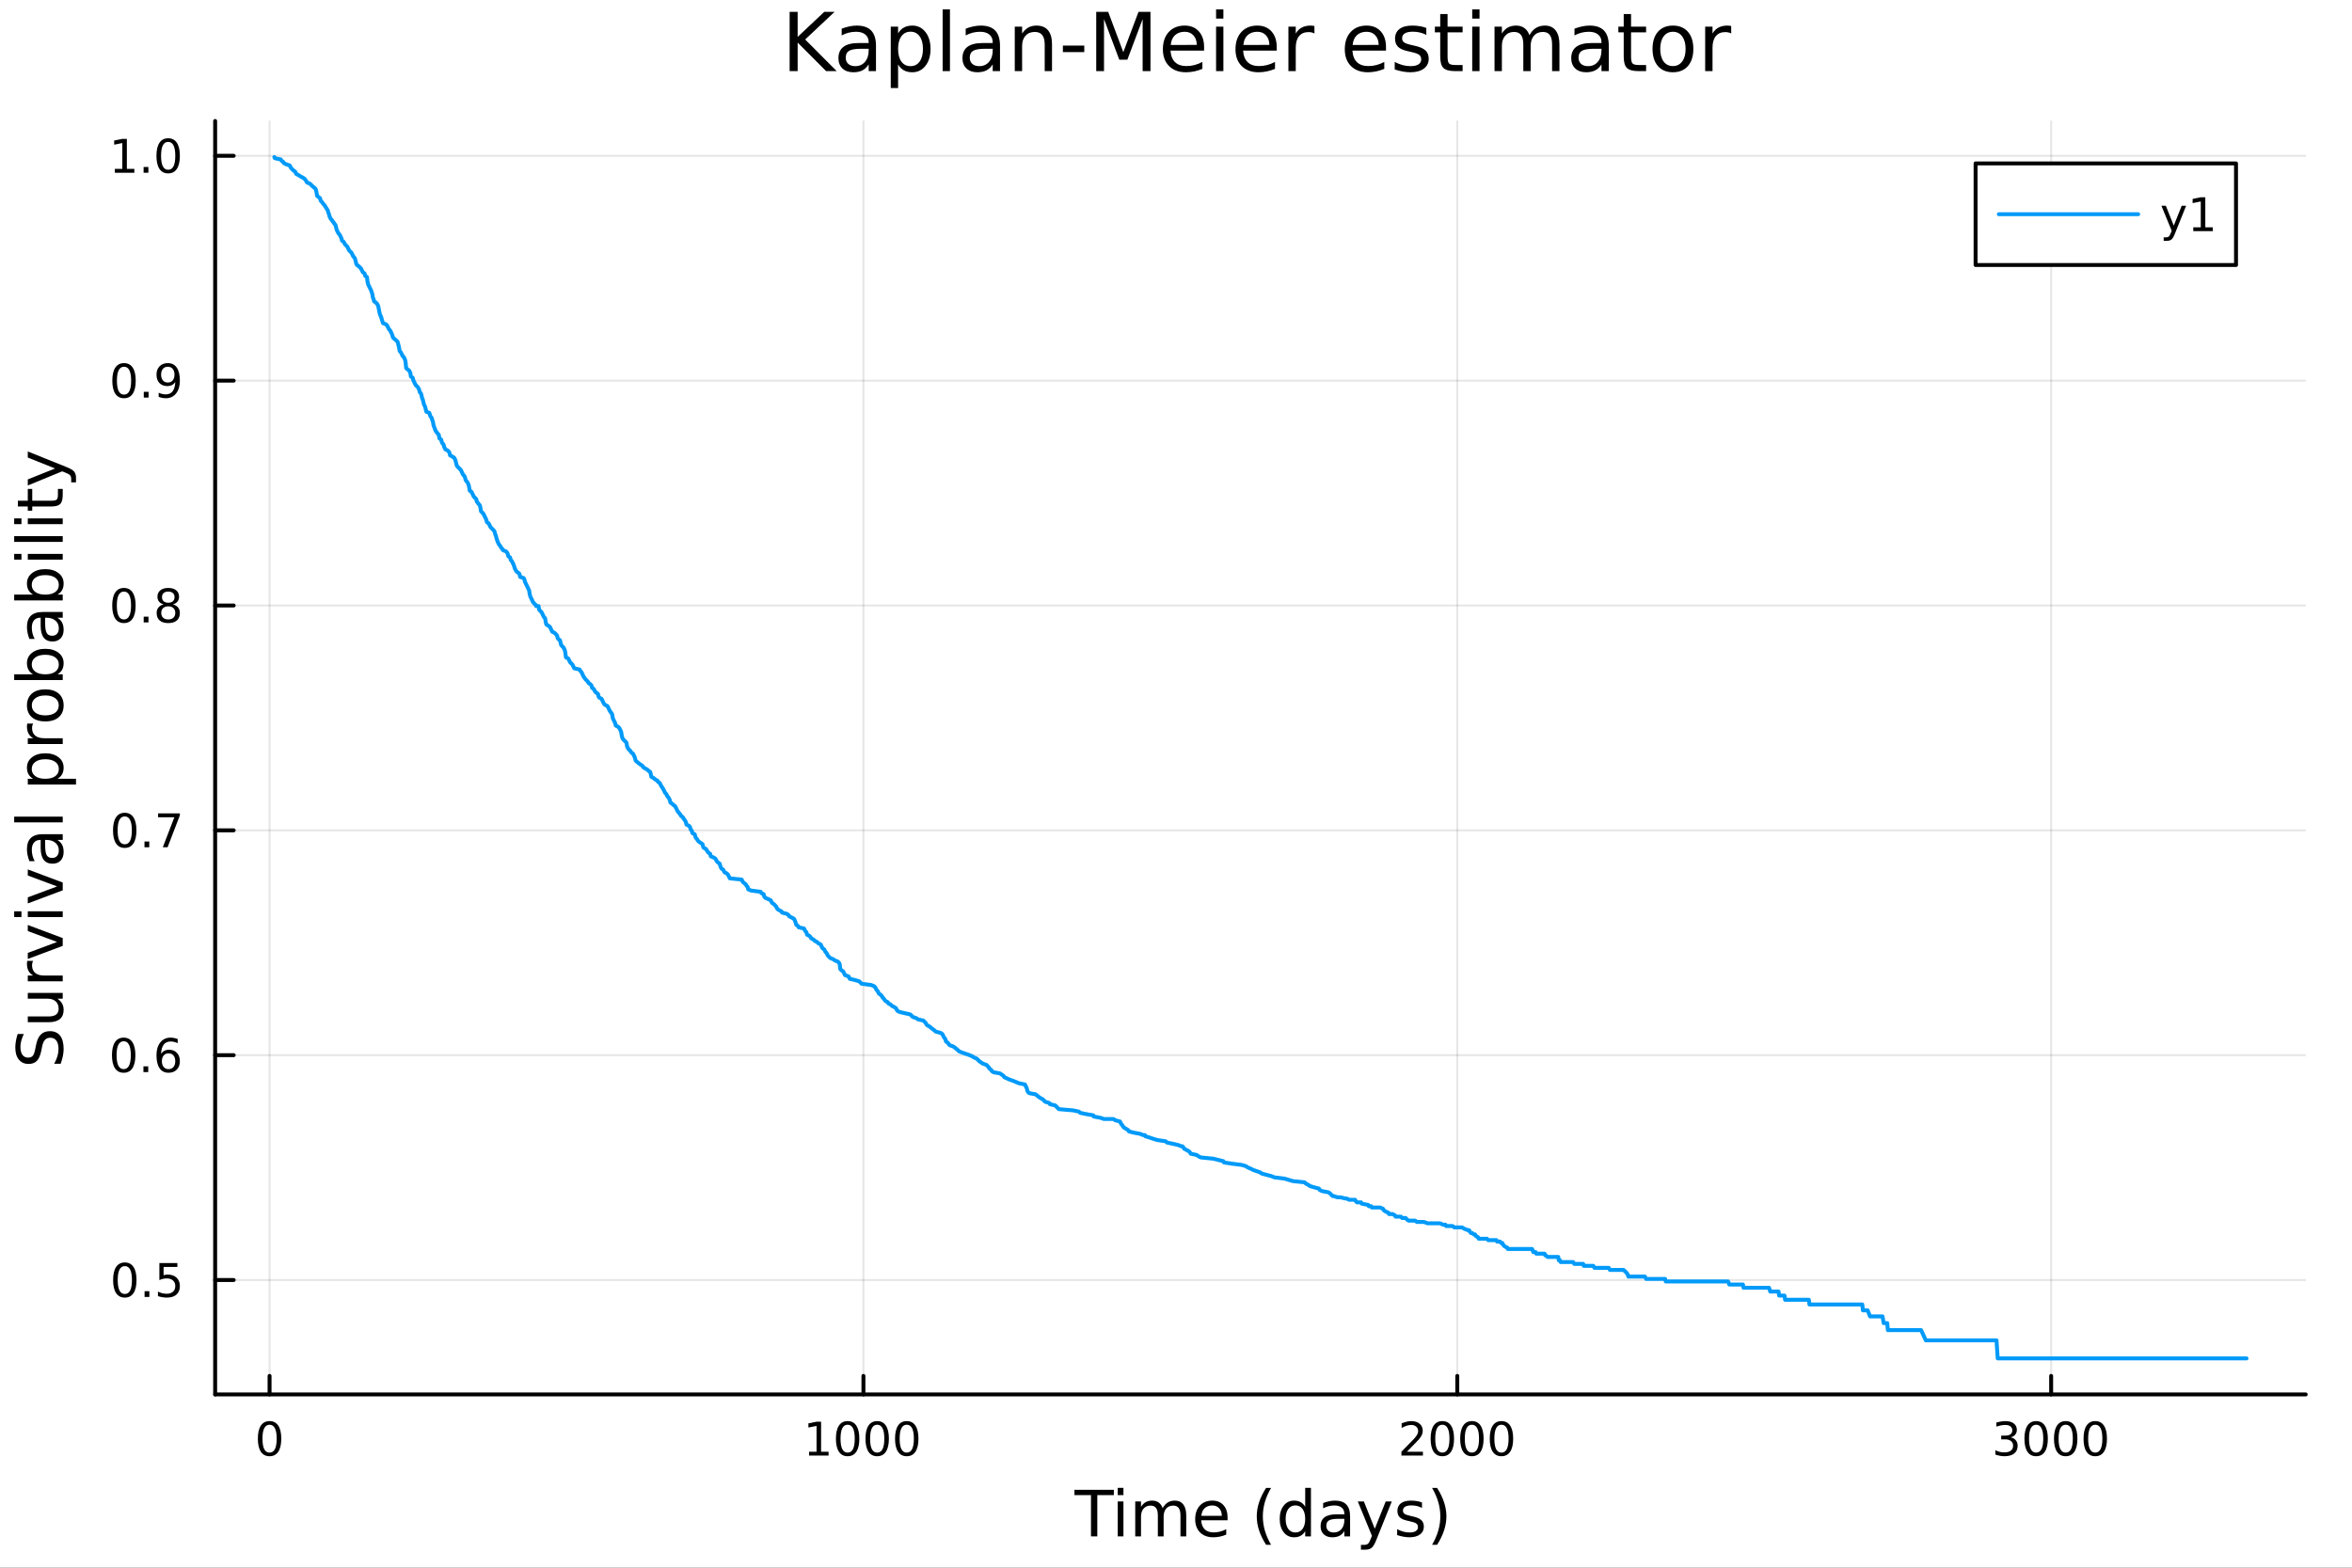<?xml version="1.0" encoding="utf-8"?>
<svg xmlns="http://www.w3.org/2000/svg" xmlns:xlink="http://www.w3.org/1999/xlink" width="600" height="400" viewBox="0 0 2400 1600">
<rect x="0" y="0" width="2400" height="1600" fill="#333333" stroke="none"/>
<defs>
  <clipPath id="clip340">
    <rect x="0" y="0" width="2400" height="1600"/>
  </clipPath>
</defs>
<path clip-path="url(#clip340)" d="M0 1600 L2400 1600 L2400 0 L0 0  Z" fill="#ffffff" fill-rule="evenodd" fill-opacity="1"/>
<defs>
  <clipPath id="clip341">
    <rect x="480" y="0" width="1681" height="1600"/>
  </clipPath>
</defs>
<path clip-path="url(#clip340)" d="M219.542 1423.18 L2352.76 1423.18 L2352.76 123.472 L219.542 123.472  Z" fill="#ffffff" fill-rule="evenodd" fill-opacity="1"/>
<defs>
  <clipPath id="clip342">
    <rect x="219" y="123" width="2134" height="1301"/>
  </clipPath>
</defs>
<polyline clip-path="url(#clip342)" style="stroke:#000000; stroke-linecap:round; stroke-linejoin:round; stroke-width:2; stroke-opacity:0.1; fill:none" points="275.068,1423.18 275.068,123.472 "/>
<polyline clip-path="url(#clip342)" style="stroke:#000000; stroke-linecap:round; stroke-linejoin:round; stroke-width:2; stroke-opacity:0.1; fill:none" points="881.05,1423.18 881.05,123.472 "/>
<polyline clip-path="url(#clip342)" style="stroke:#000000; stroke-linecap:round; stroke-linejoin:round; stroke-width:2; stroke-opacity:0.1; fill:none" points="1487.03,1423.18 1487.03,123.472 "/>
<polyline clip-path="url(#clip342)" style="stroke:#000000; stroke-linecap:round; stroke-linejoin:round; stroke-width:2; stroke-opacity:0.1; fill:none" points="2093.01,1423.18 2093.01,123.472 "/>
<polyline clip-path="url(#clip342)" style="stroke:#000000; stroke-linecap:round; stroke-linejoin:round; stroke-width:2; stroke-opacity:0.1; fill:none" points="219.542,1306.4 2352.76,1306.4 "/>
<polyline clip-path="url(#clip342)" style="stroke:#000000; stroke-linecap:round; stroke-linejoin:round; stroke-width:2; stroke-opacity:0.1; fill:none" points="219.542,1076.92 2352.76,1076.92 "/>
<polyline clip-path="url(#clip342)" style="stroke:#000000; stroke-linecap:round; stroke-linejoin:round; stroke-width:2; stroke-opacity:0.1; fill:none" points="219.542,847.447 2352.76,847.447 "/>
<polyline clip-path="url(#clip342)" style="stroke:#000000; stroke-linecap:round; stroke-linejoin:round; stroke-width:2; stroke-opacity:0.1; fill:none" points="219.542,617.972 2352.76,617.972 "/>
<polyline clip-path="url(#clip342)" style="stroke:#000000; stroke-linecap:round; stroke-linejoin:round; stroke-width:2; stroke-opacity:0.1; fill:none" points="219.542,388.497 2352.76,388.497 "/>
<polyline clip-path="url(#clip342)" style="stroke:#000000; stroke-linecap:round; stroke-linejoin:round; stroke-width:2; stroke-opacity:0.1; fill:none" points="219.542,159.021 2352.76,159.021 "/>
<polyline clip-path="url(#clip340)" style="stroke:#000000; stroke-linecap:round; stroke-linejoin:round; stroke-width:4; stroke-opacity:1; fill:none" points="219.542,1423.18 2352.76,1423.18 "/>
<polyline clip-path="url(#clip340)" style="stroke:#000000; stroke-linecap:round; stroke-linejoin:round; stroke-width:4; stroke-opacity:1; fill:none" points="275.068,1423.18 275.068,1404.28 "/>
<polyline clip-path="url(#clip340)" style="stroke:#000000; stroke-linecap:round; stroke-linejoin:round; stroke-width:4; stroke-opacity:1; fill:none" points="881.05,1423.18 881.05,1404.28 "/>
<polyline clip-path="url(#clip340)" style="stroke:#000000; stroke-linecap:round; stroke-linejoin:round; stroke-width:4; stroke-opacity:1; fill:none" points="1487.03,1423.18 1487.03,1404.28 "/>
<polyline clip-path="url(#clip340)" style="stroke:#000000; stroke-linecap:round; stroke-linejoin:round; stroke-width:4; stroke-opacity:1; fill:none" points="2093.01,1423.18 2093.01,1404.28 "/>
<path clip-path="url(#clip340)" d="M275.068 1454.1 Q271.457 1454.1 269.629 1457.66 Q267.823 1461.2 267.823 1468.33 Q267.823 1475.44 269.629 1479.01 Q271.457 1482.55 275.068 1482.55 Q278.703 1482.55 280.508 1479.01 Q282.337 1475.44 282.337 1468.33 Q282.337 1461.2 280.508 1457.66 Q278.703 1454.1 275.068 1454.1 M275.068 1450.39 Q280.878 1450.39 283.934 1455 Q287.013 1459.58 287.013 1468.33 Q287.013 1477.06 283.934 1481.67 Q280.878 1486.25 275.068 1486.25 Q269.258 1486.25 266.179 1481.67 Q263.124 1477.06 263.124 1468.33 Q263.124 1459.58 266.179 1455 Q269.258 1450.39 275.068 1450.39 Z" fill="#000000" fill-rule="nonzero" fill-opacity="1" /><path clip-path="url(#clip340)" d="M825.576 1481.64 L833.215 1481.64 L833.215 1455.28 L824.905 1456.95 L824.905 1452.69 L833.168 1451.02 L837.844 1451.02 L837.844 1481.64 L845.483 1481.64 L845.483 1485.58 L825.576 1485.58 L825.576 1481.64 Z" fill="#000000" fill-rule="nonzero" fill-opacity="1" /><path clip-path="url(#clip340)" d="M864.928 1454.1 Q861.316 1454.1 859.488 1457.66 Q857.682 1461.2 857.682 1468.33 Q857.682 1475.44 859.488 1479.01 Q861.316 1482.55 864.928 1482.55 Q868.562 1482.55 870.367 1479.01 Q872.196 1475.44 872.196 1468.33 Q872.196 1461.2 870.367 1457.66 Q868.562 1454.1 864.928 1454.1 M864.928 1450.39 Q870.738 1450.39 873.793 1455 Q876.872 1459.58 876.872 1468.33 Q876.872 1477.06 873.793 1481.67 Q870.738 1486.25 864.928 1486.25 Q859.117 1486.25 856.039 1481.67 Q852.983 1477.06 852.983 1468.33 Q852.983 1459.58 856.039 1455 Q859.117 1450.39 864.928 1450.39 Z" fill="#000000" fill-rule="nonzero" fill-opacity="1" /><path clip-path="url(#clip340)" d="M895.089 1454.1 Q891.478 1454.1 889.65 1457.66 Q887.844 1461.2 887.844 1468.33 Q887.844 1475.44 889.65 1479.01 Q891.478 1482.55 895.089 1482.55 Q898.724 1482.55 900.529 1479.01 Q902.358 1475.44 902.358 1468.33 Q902.358 1461.2 900.529 1457.66 Q898.724 1454.1 895.089 1454.1 M895.089 1450.39 Q900.9 1450.39 903.955 1455 Q907.034 1459.58 907.034 1468.33 Q907.034 1477.06 903.955 1481.67 Q900.9 1486.25 895.089 1486.25 Q889.279 1486.25 886.201 1481.67 Q883.145 1477.06 883.145 1468.33 Q883.145 1459.58 886.201 1455 Q889.279 1450.39 895.089 1450.39 Z" fill="#000000" fill-rule="nonzero" fill-opacity="1" /><path clip-path="url(#clip340)" d="M925.251 1454.1 Q921.64 1454.1 919.812 1457.66 Q918.006 1461.2 918.006 1468.33 Q918.006 1475.44 919.812 1479.01 Q921.64 1482.55 925.251 1482.55 Q928.886 1482.55 930.691 1479.01 Q932.52 1475.44 932.52 1468.33 Q932.52 1461.2 930.691 1457.66 Q928.886 1454.1 925.251 1454.1 M925.251 1450.39 Q931.061 1450.39 934.117 1455 Q937.196 1459.58 937.196 1468.33 Q937.196 1477.06 934.117 1481.67 Q931.061 1486.25 925.251 1486.25 Q919.441 1486.25 916.362 1481.67 Q913.307 1477.06 913.307 1468.33 Q913.307 1459.58 916.362 1455 Q919.441 1450.39 925.251 1450.39 Z" fill="#000000" fill-rule="nonzero" fill-opacity="1" /><path clip-path="url(#clip340)" d="M1435.64 1481.64 L1451.96 1481.64 L1451.96 1485.58 L1430.02 1485.58 L1430.02 1481.64 Q1432.68 1478.89 1437.26 1474.26 Q1441.87 1469.61 1443.05 1468.27 Q1445.3 1465.74 1446.18 1464.01 Q1447.08 1462.25 1447.08 1460.56 Q1447.08 1457.8 1445.13 1456.07 Q1443.21 1454.33 1440.11 1454.33 Q1437.91 1454.33 1435.46 1455.09 Q1433.03 1455.86 1430.25 1457.41 L1430.25 1452.69 Q1433.07 1451.55 1435.53 1450.97 Q1437.98 1450.39 1440.02 1450.39 Q1445.39 1450.39 1448.58 1453.08 Q1451.78 1455.77 1451.78 1460.26 Q1451.78 1462.39 1450.97 1464.31 Q1450.18 1466.2 1448.07 1468.8 Q1447.5 1469.47 1444.39 1472.69 Q1441.29 1475.88 1435.64 1481.64 Z" fill="#000000" fill-rule="nonzero" fill-opacity="1" /><path clip-path="url(#clip340)" d="M1471.78 1454.1 Q1468.17 1454.1 1466.34 1457.66 Q1464.53 1461.2 1464.53 1468.33 Q1464.53 1475.44 1466.34 1479.01 Q1468.17 1482.55 1471.78 1482.55 Q1475.41 1482.55 1477.22 1479.01 Q1479.05 1475.44 1479.05 1468.33 Q1479.05 1461.2 1477.22 1457.66 Q1475.41 1454.1 1471.78 1454.1 M1471.78 1450.39 Q1477.59 1450.39 1480.64 1455 Q1483.72 1459.58 1483.72 1468.33 Q1483.72 1477.06 1480.64 1481.67 Q1477.59 1486.25 1471.78 1486.25 Q1465.97 1486.25 1462.89 1481.67 Q1459.83 1477.06 1459.83 1468.33 Q1459.83 1459.58 1462.89 1455 Q1465.97 1450.39 1471.78 1450.39 Z" fill="#000000" fill-rule="nonzero" fill-opacity="1" /><path clip-path="url(#clip340)" d="M1501.94 1454.1 Q1498.33 1454.1 1496.5 1457.66 Q1494.69 1461.2 1494.69 1468.33 Q1494.69 1475.44 1496.5 1479.01 Q1498.33 1482.55 1501.94 1482.55 Q1505.57 1482.55 1507.38 1479.01 Q1509.21 1475.44 1509.21 1468.33 Q1509.21 1461.2 1507.38 1457.66 Q1505.57 1454.1 1501.94 1454.1 M1501.94 1450.39 Q1507.75 1450.39 1510.81 1455 Q1513.88 1459.58 1513.88 1468.33 Q1513.88 1477.06 1510.81 1481.67 Q1507.75 1486.25 1501.94 1486.25 Q1496.13 1486.25 1493.05 1481.67 Q1489.99 1477.06 1489.99 1468.33 Q1489.99 1459.58 1493.05 1455 Q1496.13 1450.39 1501.94 1450.39 Z" fill="#000000" fill-rule="nonzero" fill-opacity="1" /><path clip-path="url(#clip340)" d="M1532.1 1454.1 Q1528.49 1454.1 1526.66 1457.66 Q1524.86 1461.2 1524.86 1468.33 Q1524.86 1475.44 1526.66 1479.01 Q1528.49 1482.55 1532.1 1482.55 Q1535.74 1482.55 1537.54 1479.01 Q1539.37 1475.44 1539.37 1468.33 Q1539.37 1461.2 1537.54 1457.66 Q1535.74 1454.1 1532.1 1454.1 M1532.1 1450.39 Q1537.91 1450.39 1540.97 1455 Q1544.05 1459.58 1544.05 1468.33 Q1544.05 1477.06 1540.97 1481.67 Q1537.91 1486.25 1532.1 1486.25 Q1526.29 1486.25 1523.21 1481.67 Q1520.16 1477.06 1520.16 1468.33 Q1520.16 1459.58 1523.21 1455 Q1526.29 1450.39 1532.1 1450.39 Z" fill="#000000" fill-rule="nonzero" fill-opacity="1" /><path clip-path="url(#clip340)" d="M2051.69 1466.95 Q2055.05 1467.66 2056.93 1469.93 Q2058.82 1472.2 2058.82 1475.53 Q2058.82 1480.65 2055.31 1483.45 Q2051.79 1486.25 2045.31 1486.25 Q2043.13 1486.25 2040.82 1485.81 Q2038.52 1485.39 2036.07 1484.54 L2036.07 1480.02 Q2038.01 1481.16 2040.33 1481.74 Q2042.64 1482.32 2045.17 1482.32 Q2049.57 1482.32 2051.86 1480.58 Q2054.17 1478.84 2054.17 1475.53 Q2054.17 1472.48 2052.02 1470.77 Q2049.89 1469.03 2046.07 1469.03 L2042.04 1469.03 L2042.04 1465.19 L2046.25 1465.19 Q2049.7 1465.19 2051.53 1463.82 Q2053.36 1462.43 2053.36 1459.84 Q2053.36 1457.18 2051.46 1455.77 Q2049.59 1454.33 2046.07 1454.33 Q2044.15 1454.33 2041.95 1454.75 Q2039.75 1455.16 2037.11 1456.04 L2037.11 1451.88 Q2039.77 1451.14 2042.09 1450.77 Q2044.43 1450.39 2046.49 1450.39 Q2051.81 1450.39 2054.91 1452.83 Q2058.01 1455.23 2058.01 1459.35 Q2058.01 1462.22 2056.37 1464.21 Q2054.73 1466.18 2051.69 1466.95 Z" fill="#000000" fill-rule="nonzero" fill-opacity="1" /><path clip-path="url(#clip340)" d="M2077.69 1454.1 Q2074.08 1454.1 2072.25 1457.66 Q2070.44 1461.2 2070.44 1468.33 Q2070.44 1475.44 2072.25 1479.01 Q2074.08 1482.55 2077.69 1482.55 Q2081.32 1482.55 2083.13 1479.01 Q2084.96 1475.44 2084.96 1468.33 Q2084.96 1461.2 2083.13 1457.66 Q2081.32 1454.1 2077.69 1454.1 M2077.69 1450.39 Q2083.5 1450.39 2086.56 1455 Q2089.63 1459.58 2089.63 1468.33 Q2089.63 1477.06 2086.56 1481.67 Q2083.5 1486.25 2077.69 1486.25 Q2071.88 1486.25 2068.8 1481.67 Q2065.75 1477.06 2065.75 1468.33 Q2065.75 1459.58 2068.8 1455 Q2071.88 1450.39 2077.69 1450.39 Z" fill="#000000" fill-rule="nonzero" fill-opacity="1" /><path clip-path="url(#clip340)" d="M2107.85 1454.1 Q2104.24 1454.1 2102.41 1457.66 Q2100.61 1461.2 2100.61 1468.33 Q2100.61 1475.44 2102.41 1479.01 Q2104.24 1482.55 2107.85 1482.55 Q2111.49 1482.55 2113.29 1479.01 Q2115.12 1475.44 2115.12 1468.33 Q2115.12 1461.2 2113.29 1457.66 Q2111.49 1454.1 2107.85 1454.1 M2107.85 1450.39 Q2113.66 1450.39 2116.72 1455 Q2119.8 1459.58 2119.8 1468.33 Q2119.8 1477.06 2116.72 1481.67 Q2113.66 1486.25 2107.85 1486.25 Q2102.04 1486.25 2098.96 1481.67 Q2095.91 1477.06 2095.91 1468.33 Q2095.91 1459.58 2098.96 1455 Q2102.04 1450.39 2107.85 1450.39 Z" fill="#000000" fill-rule="nonzero" fill-opacity="1" /><path clip-path="url(#clip340)" d="M2138.01 1454.1 Q2134.4 1454.1 2132.57 1457.66 Q2130.77 1461.2 2130.77 1468.33 Q2130.77 1475.44 2132.57 1479.01 Q2134.4 1482.55 2138.01 1482.55 Q2141.65 1482.55 2143.45 1479.01 Q2145.28 1475.44 2145.28 1468.33 Q2145.28 1461.2 2143.45 1457.66 Q2141.65 1454.1 2138.01 1454.1 M2138.01 1450.39 Q2143.82 1450.39 2146.88 1455 Q2149.96 1459.58 2149.96 1468.33 Q2149.96 1477.06 2146.88 1481.67 Q2143.82 1486.25 2138.01 1486.25 Q2132.2 1486.25 2129.12 1481.67 Q2126.07 1477.06 2126.07 1468.33 Q2126.07 1459.58 2129.12 1455 Q2132.2 1450.39 2138.01 1450.39 Z" fill="#000000" fill-rule="nonzero" fill-opacity="1" /><path clip-path="url(#clip340)" d="M1096.37 1520.52 L1136.57 1520.52 L1136.57 1525.93 L1119.7 1525.93 L1119.7 1568.04 L1113.24 1568.04 L1113.24 1525.93 L1096.37 1525.93 L1096.37 1520.52 Z" fill="#000000" fill-rule="nonzero" fill-opacity="1" /><path clip-path="url(#clip340)" d="M1140.52 1532.4 L1146.37 1532.4 L1146.37 1568.04 L1140.52 1568.04 L1140.52 1532.4 M1140.52 1518.52 L1146.37 1518.52 L1146.37 1525.93 L1140.52 1525.93 L1140.52 1518.52 Z" fill="#000000" fill-rule="nonzero" fill-opacity="1" /><path clip-path="url(#clip340)" d="M1186.38 1539.24 Q1188.58 1535.29 1191.63 1533.41 Q1194.69 1531.54 1198.83 1531.54 Q1204.4 1531.54 1207.42 1535.45 Q1210.44 1539.33 1210.44 1546.53 L1210.44 1568.04 L1204.56 1568.04 L1204.56 1546.72 Q1204.56 1541.59 1202.74 1539.11 Q1200.93 1536.63 1197.2 1536.63 Q1192.65 1536.63 1190.01 1539.65 Q1187.37 1542.68 1187.37 1547.9 L1187.37 1568.04 L1181.48 1568.04 L1181.48 1546.72 Q1181.48 1541.56 1179.67 1539.11 Q1177.85 1536.63 1174.06 1536.63 Q1169.58 1536.63 1166.94 1539.68 Q1164.29 1542.71 1164.29 1547.9 L1164.29 1568.04 L1158.41 1568.04 L1158.41 1532.4 L1164.29 1532.4 L1164.29 1537.93 Q1166.3 1534.66 1169.1 1533.1 Q1171.9 1531.54 1175.75 1531.54 Q1179.63 1531.54 1182.34 1533.51 Q1185.08 1535.48 1186.38 1539.24 Z" fill="#000000" fill-rule="nonzero" fill-opacity="1" /><path clip-path="url(#clip340)" d="M1252.62 1548.76 L1252.62 1551.62 L1225.69 1551.62 Q1226.07 1557.67 1229.32 1560.85 Q1232.6 1564 1238.42 1564 Q1241.8 1564 1244.95 1563.17 Q1248.13 1562.35 1251.25 1560.69 L1251.25 1566.23 Q1248.1 1567.57 1244.79 1568.27 Q1241.48 1568.97 1238.07 1568.97 Q1229.54 1568.97 1224.54 1564 Q1219.58 1559.04 1219.58 1550.57 Q1219.58 1541.82 1224.29 1536.69 Q1229.03 1531.54 1237.05 1531.54 Q1244.25 1531.54 1248.42 1536.18 Q1252.62 1540.8 1252.62 1548.76 M1246.76 1547.04 Q1246.7 1542.23 1244.06 1539.37 Q1241.45 1536.5 1237.12 1536.5 Q1232.22 1536.5 1229.26 1539.27 Q1226.33 1542.04 1225.88 1547.07 L1246.76 1547.04 Z" fill="#000000" fill-rule="nonzero" fill-opacity="1" /><path clip-path="url(#clip340)" d="M1297.02 1518.58 Q1292.75 1525.9 1290.68 1533.06 Q1288.62 1540.23 1288.62 1547.58 Q1288.62 1554.93 1290.68 1562.16 Q1292.79 1569.35 1297.02 1576.64 L1291.93 1576.64 Q1287.15 1569.16 1284.76 1561.93 Q1282.41 1554.71 1282.41 1547.58 Q1282.41 1540.48 1284.76 1533.29 Q1287.12 1526.09 1291.93 1518.58 L1297.02 1518.58 Z" fill="#000000" fill-rule="nonzero" fill-opacity="1" /><path clip-path="url(#clip340)" d="M1331.84 1537.81 L1331.84 1518.52 L1337.7 1518.52 L1337.7 1568.04 L1331.84 1568.04 L1331.84 1562.7 Q1329.99 1565.88 1327.16 1567.44 Q1324.36 1568.97 1320.41 1568.97 Q1313.95 1568.97 1309.88 1563.81 Q1305.83 1558.65 1305.83 1550.25 Q1305.83 1541.85 1309.88 1536.69 Q1313.95 1531.54 1320.41 1531.54 Q1324.36 1531.54 1327.16 1533.1 Q1329.99 1534.62 1331.84 1537.81 M1311.88 1550.25 Q1311.88 1556.71 1314.52 1560.4 Q1317.2 1564.07 1321.84 1564.07 Q1326.49 1564.07 1329.17 1560.4 Q1331.84 1556.71 1331.84 1550.25 Q1331.84 1543.79 1329.17 1540.13 Q1326.49 1536.44 1321.84 1536.44 Q1317.2 1536.44 1314.52 1540.13 Q1311.88 1543.79 1311.88 1550.25 Z" fill="#000000" fill-rule="nonzero" fill-opacity="1" /><path clip-path="url(#clip340)" d="M1365.96 1550.12 Q1358.86 1550.12 1356.12 1551.75 Q1353.39 1553.37 1353.39 1557.29 Q1353.39 1560.4 1355.42 1562.25 Q1357.49 1564.07 1361.03 1564.07 Q1365.9 1564.07 1368.82 1560.63 Q1371.78 1557.16 1371.78 1551.43 L1371.78 1550.12 L1365.96 1550.12 M1377.64 1547.71 L1377.64 1568.04 L1371.78 1568.04 L1371.78 1562.63 Q1369.78 1565.88 1366.79 1567.44 Q1363.79 1568.97 1359.47 1568.97 Q1353.99 1568.97 1350.75 1565.91 Q1347.53 1562.82 1347.53 1557.67 Q1347.53 1551.65 1351.54 1548.6 Q1355.58 1545.54 1363.57 1545.54 L1371.78 1545.54 L1371.78 1544.97 Q1371.78 1540.93 1369.11 1538.73 Q1366.47 1536.5 1361.66 1536.5 Q1358.61 1536.5 1355.71 1537.23 Q1352.81 1537.97 1350.14 1539.43 L1350.14 1534.02 Q1353.35 1532.78 1356.38 1532.17 Q1359.4 1531.54 1362.27 1531.54 Q1370 1531.54 1373.82 1535.55 Q1377.64 1539.56 1377.64 1547.71 Z" fill="#000000" fill-rule="nonzero" fill-opacity="1" /><path clip-path="url(#clip340)" d="M1404.54 1571.35 Q1402.05 1577.72 1399.7 1579.66 Q1397.34 1581.6 1393.4 1581.6 L1388.72 1581.6 L1388.72 1576.7 L1392.15 1576.7 Q1394.57 1576.7 1395.91 1575.56 Q1397.25 1574.41 1398.87 1570.14 L1399.92 1567.47 L1385.5 1532.4 L1391.71 1532.4 L1402.85 1560.28 L1413.99 1532.4 L1420.19 1532.4 L1404.54 1571.35 Z" fill="#000000" fill-rule="nonzero" fill-opacity="1" /><path clip-path="url(#clip340)" d="M1451 1533.45 L1451 1538.98 Q1448.52 1537.71 1445.85 1537.07 Q1443.18 1536.44 1440.31 1536.44 Q1435.95 1536.44 1433.75 1537.77 Q1431.59 1539.11 1431.59 1541.79 Q1431.59 1543.82 1433.15 1545 Q1434.71 1546.15 1439.42 1547.2 L1441.42 1547.64 Q1447.66 1548.98 1450.27 1551.43 Q1452.91 1553.85 1452.91 1558.21 Q1452.91 1563.17 1448.97 1566.07 Q1445.05 1568.97 1438.18 1568.97 Q1435.31 1568.97 1432.19 1568.39 Q1429.11 1567.85 1425.67 1566.74 L1425.67 1560.69 Q1428.92 1562.38 1432.07 1563.24 Q1435.22 1564.07 1438.31 1564.07 Q1442.44 1564.07 1444.67 1562.66 Q1446.9 1561.23 1446.9 1558.65 Q1446.9 1556.27 1445.28 1554.99 Q1443.68 1553.72 1438.24 1552.54 L1436.2 1552.07 Q1430.76 1550.92 1428.34 1548.56 Q1425.92 1546.18 1425.92 1542.04 Q1425.92 1537.01 1429.49 1534.27 Q1433.05 1531.54 1439.61 1531.54 Q1442.86 1531.54 1445.72 1532.01 Q1448.59 1532.49 1451 1533.45 Z" fill="#000000" fill-rule="nonzero" fill-opacity="1" /><path clip-path="url(#clip340)" d="M1461.32 1518.58 L1466.41 1518.58 Q1471.18 1526.09 1473.54 1533.29 Q1475.93 1540.48 1475.93 1547.58 Q1475.93 1554.71 1473.54 1561.93 Q1471.18 1569.16 1466.41 1576.64 L1461.32 1576.64 Q1465.55 1569.35 1467.62 1562.16 Q1469.72 1554.93 1469.72 1547.58 Q1469.72 1540.23 1467.62 1533.06 Q1465.55 1525.9 1461.32 1518.58 Z" fill="#000000" fill-rule="nonzero" fill-opacity="1" /><polyline clip-path="url(#clip340)" style="stroke:#000000; stroke-linecap:round; stroke-linejoin:round; stroke-width:4; stroke-opacity:1; fill:none" points="219.542,1423.18 219.542,123.472 "/>
<polyline clip-path="url(#clip340)" style="stroke:#000000; stroke-linecap:round; stroke-linejoin:round; stroke-width:4; stroke-opacity:1; fill:none" points="219.542,1306.4 238.44,1306.4 "/>
<polyline clip-path="url(#clip340)" style="stroke:#000000; stroke-linecap:round; stroke-linejoin:round; stroke-width:4; stroke-opacity:1; fill:none" points="219.542,1076.92 238.44,1076.92 "/>
<polyline clip-path="url(#clip340)" style="stroke:#000000; stroke-linecap:round; stroke-linejoin:round; stroke-width:4; stroke-opacity:1; fill:none" points="219.542,847.447 238.44,847.447 "/>
<polyline clip-path="url(#clip340)" style="stroke:#000000; stroke-linecap:round; stroke-linejoin:round; stroke-width:4; stroke-opacity:1; fill:none" points="219.542,617.972 238.44,617.972 "/>
<polyline clip-path="url(#clip340)" style="stroke:#000000; stroke-linecap:round; stroke-linejoin:round; stroke-width:4; stroke-opacity:1; fill:none" points="219.542,388.497 238.44,388.497 "/>
<polyline clip-path="url(#clip340)" style="stroke:#000000; stroke-linecap:round; stroke-linejoin:round; stroke-width:4; stroke-opacity:1; fill:none" points="219.542,159.021 238.44,159.021 "/>
<path clip-path="url(#clip340)" d="M127.362 1292.2 Q123.751 1292.2 121.922 1295.76 Q120.117 1299.3 120.117 1306.43 Q120.117 1313.54 121.922 1317.1 Q123.751 1320.65 127.362 1320.65 Q130.996 1320.65 132.802 1317.1 Q134.63 1313.54 134.63 1306.43 Q134.63 1299.3 132.802 1295.76 Q130.996 1292.2 127.362 1292.2 M127.362 1288.49 Q133.172 1288.49 136.228 1293.1 Q139.306 1297.68 139.306 1306.43 Q139.306 1315.16 136.228 1319.77 Q133.172 1324.35 127.362 1324.35 Q121.552 1324.35 118.473 1319.77 Q115.418 1315.16 115.418 1306.43 Q115.418 1297.68 118.473 1293.1 Q121.552 1288.49 127.362 1288.49 Z" fill="#000000" fill-rule="nonzero" fill-opacity="1" /><path clip-path="url(#clip340)" d="M147.524 1317.8 L152.408 1317.8 L152.408 1323.68 L147.524 1323.68 L147.524 1317.8 Z" fill="#000000" fill-rule="nonzero" fill-opacity="1" /><path clip-path="url(#clip340)" d="M162.64 1289.12 L180.996 1289.12 L180.996 1293.05 L166.922 1293.05 L166.922 1301.52 Q167.94 1301.18 168.959 1301.02 Q169.977 1300.83 170.996 1300.83 Q176.783 1300.83 180.163 1304 Q183.542 1307.17 183.542 1312.59 Q183.542 1318.17 180.07 1321.27 Q176.598 1324.35 170.278 1324.35 Q168.102 1324.35 165.834 1323.98 Q163.589 1323.61 161.181 1322.87 L161.181 1318.17 Q163.265 1319.3 165.487 1319.86 Q167.709 1320.41 170.186 1320.41 Q174.19 1320.41 176.528 1318.31 Q178.866 1316.2 178.866 1312.59 Q178.866 1308.98 176.528 1306.87 Q174.19 1304.77 170.186 1304.77 Q168.311 1304.77 166.436 1305.18 Q164.584 1305.6 162.64 1306.48 L162.64 1289.12 Z" fill="#000000" fill-rule="nonzero" fill-opacity="1" /><path clip-path="url(#clip340)" d="M126.205 1062.72 Q122.593 1062.72 120.765 1066.29 Q118.959 1069.83 118.959 1076.96 Q118.959 1084.06 120.765 1087.63 Q122.593 1091.17 126.205 1091.17 Q129.839 1091.17 131.644 1087.63 Q133.473 1084.06 133.473 1076.96 Q133.473 1069.83 131.644 1066.29 Q129.839 1062.72 126.205 1062.72 M126.205 1059.02 Q132.015 1059.02 135.07 1063.62 Q138.149 1068.21 138.149 1076.96 Q138.149 1085.68 135.07 1090.29 Q132.015 1094.87 126.205 1094.87 Q120.394 1094.87 117.316 1090.29 Q114.26 1085.68 114.26 1076.96 Q114.26 1068.21 117.316 1063.62 Q120.394 1059.02 126.205 1059.02 Z" fill="#000000" fill-rule="nonzero" fill-opacity="1" /><path clip-path="url(#clip340)" d="M146.366 1088.32 L151.251 1088.32 L151.251 1094.2 L146.366 1094.2 L146.366 1088.32 Z" fill="#000000" fill-rule="nonzero" fill-opacity="1" /><path clip-path="url(#clip340)" d="M172.014 1075.06 Q168.866 1075.06 167.015 1077.21 Q165.186 1079.36 165.186 1083.11 Q165.186 1086.84 167.015 1089.02 Q168.866 1091.17 172.014 1091.17 Q175.163 1091.17 176.991 1089.02 Q178.843 1086.84 178.843 1083.11 Q178.843 1079.36 176.991 1077.21 Q175.163 1075.06 172.014 1075.06 M181.297 1060.41 L181.297 1064.67 Q179.538 1063.83 177.732 1063.39 Q175.95 1062.95 174.19 1062.95 Q169.561 1062.95 167.107 1066.08 Q164.677 1069.2 164.329 1075.52 Q165.695 1073.51 167.755 1072.44 Q169.815 1071.36 172.292 1071.36 Q177.501 1071.36 180.51 1074.53 Q183.542 1077.67 183.542 1083.11 Q183.542 1088.44 180.394 1091.66 Q177.246 1094.87 172.014 1094.87 Q166.019 1094.87 162.848 1090.29 Q159.677 1085.68 159.677 1076.96 Q159.677 1068.76 163.565 1063.9 Q167.454 1059.02 174.005 1059.02 Q175.764 1059.02 177.547 1059.36 Q179.352 1059.71 181.297 1060.41 Z" fill="#000000" fill-rule="nonzero" fill-opacity="1" /><path clip-path="url(#clip340)" d="M127.269 833.246 Q123.658 833.246 121.83 836.811 Q120.024 840.352 120.024 847.482 Q120.024 854.588 121.83 858.153 Q123.658 861.695 127.269 861.695 Q130.904 861.695 132.709 858.153 Q134.538 854.588 134.538 847.482 Q134.538 840.352 132.709 836.811 Q130.904 833.246 127.269 833.246 M127.269 829.542 Q133.08 829.542 136.135 834.149 Q139.214 838.732 139.214 847.482 Q139.214 856.209 136.135 860.815 Q133.08 865.398 127.269 865.398 Q121.459 865.398 118.381 860.815 Q115.325 856.209 115.325 847.482 Q115.325 838.732 118.381 834.149 Q121.459 829.542 127.269 829.542 Z" fill="#000000" fill-rule="nonzero" fill-opacity="1" /><path clip-path="url(#clip340)" d="M147.431 858.847 L152.316 858.847 L152.316 864.727 L147.431 864.727 L147.431 858.847 Z" fill="#000000" fill-rule="nonzero" fill-opacity="1" /><path clip-path="url(#clip340)" d="M161.32 830.167 L183.542 830.167 L183.542 832.158 L170.996 864.727 L166.112 864.727 L177.917 834.102 L161.32 834.102 L161.32 830.167 Z" fill="#000000" fill-rule="nonzero" fill-opacity="1" /><path clip-path="url(#clip340)" d="M126.459 603.77 Q122.848 603.77 121.019 607.335 Q119.214 610.877 119.214 618.007 Q119.214 625.113 121.019 628.678 Q122.848 632.219 126.459 632.219 Q130.093 632.219 131.899 628.678 Q133.728 625.113 133.728 618.007 Q133.728 610.877 131.899 607.335 Q130.093 603.77 126.459 603.77 M126.459 600.067 Q132.269 600.067 135.325 604.673 Q138.404 609.257 138.404 618.007 Q138.404 626.733 135.325 631.34 Q132.269 635.923 126.459 635.923 Q120.649 635.923 117.57 631.34 Q114.515 626.733 114.515 618.007 Q114.515 609.257 117.57 604.673 Q120.649 600.067 126.459 600.067 Z" fill="#000000" fill-rule="nonzero" fill-opacity="1" /><path clip-path="url(#clip340)" d="M146.621 629.372 L151.505 629.372 L151.505 635.252 L146.621 635.252 L146.621 629.372 Z" fill="#000000" fill-rule="nonzero" fill-opacity="1" /><path clip-path="url(#clip340)" d="M171.69 618.84 Q168.357 618.84 166.436 620.622 Q164.538 622.405 164.538 625.53 Q164.538 628.655 166.436 630.437 Q168.357 632.219 171.69 632.219 Q175.024 632.219 176.945 630.437 Q178.866 628.631 178.866 625.53 Q178.866 622.405 176.945 620.622 Q175.047 618.84 171.69 618.84 M167.015 616.849 Q164.005 616.108 162.315 614.048 Q160.649 611.988 160.649 609.025 Q160.649 604.882 163.589 602.474 Q166.552 600.067 171.69 600.067 Q176.852 600.067 179.792 602.474 Q182.732 604.882 182.732 609.025 Q182.732 611.988 181.042 614.048 Q179.376 616.108 176.389 616.849 Q179.769 617.636 181.644 619.928 Q183.542 622.219 183.542 625.53 Q183.542 630.553 180.464 633.238 Q177.408 635.923 171.69 635.923 Q165.973 635.923 162.894 633.238 Q159.839 630.553 159.839 625.53 Q159.839 622.219 161.737 619.928 Q163.635 617.636 167.015 616.849 M165.302 609.465 Q165.302 612.15 166.968 613.655 Q168.658 615.159 171.69 615.159 Q174.7 615.159 176.389 613.655 Q178.102 612.15 178.102 609.465 Q178.102 606.78 176.389 605.275 Q174.7 603.77 171.69 603.77 Q168.658 603.77 166.968 605.275 Q165.302 606.78 165.302 609.465 Z" fill="#000000" fill-rule="nonzero" fill-opacity="1" /><path clip-path="url(#clip340)" d="M126.552 374.295 Q122.941 374.295 121.112 377.86 Q119.306 381.402 119.306 388.531 Q119.306 395.638 121.112 399.202 Q122.941 402.744 126.552 402.744 Q130.186 402.744 131.992 399.202 Q133.82 395.638 133.82 388.531 Q133.82 381.402 131.992 377.86 Q130.186 374.295 126.552 374.295 M126.552 370.592 Q132.362 370.592 135.417 375.198 Q138.496 379.781 138.496 388.531 Q138.496 397.258 135.417 401.865 Q132.362 406.448 126.552 406.448 Q120.742 406.448 117.663 401.865 Q114.607 397.258 114.607 388.531 Q114.607 379.781 117.663 375.198 Q120.742 370.592 126.552 370.592 Z" fill="#000000" fill-rule="nonzero" fill-opacity="1" /><path clip-path="url(#clip340)" d="M146.714 399.897 L151.598 399.897 L151.598 405.777 L146.714 405.777 L146.714 399.897 Z" fill="#000000" fill-rule="nonzero" fill-opacity="1" /><path clip-path="url(#clip340)" d="M161.922 405.059 L161.922 400.8 Q163.681 401.633 165.487 402.073 Q167.292 402.513 169.028 402.513 Q173.658 402.513 176.089 399.411 Q178.542 396.286 178.889 389.943 Q177.547 391.934 175.487 392.999 Q173.427 394.064 170.927 394.064 Q165.741 394.064 162.709 390.939 Q159.7 387.791 159.7 382.351 Q159.7 377.027 162.848 373.809 Q165.996 370.592 171.227 370.592 Q177.223 370.592 180.371 375.198 Q183.542 379.781 183.542 388.531 Q183.542 396.702 179.653 401.587 Q175.788 406.448 169.237 406.448 Q167.477 406.448 165.672 406.101 Q163.866 405.753 161.922 405.059 M171.227 390.406 Q174.376 390.406 176.204 388.253 Q178.056 386.101 178.056 382.351 Q178.056 378.624 176.204 376.471 Q174.376 374.295 171.227 374.295 Q168.079 374.295 166.227 376.471 Q164.399 378.624 164.399 382.351 Q164.399 386.101 166.227 388.253 Q168.079 390.406 171.227 390.406 Z" fill="#000000" fill-rule="nonzero" fill-opacity="1" /><path clip-path="url(#clip340)" d="M117.177 172.366 L124.816 172.366 L124.816 146 L116.506 147.667 L116.506 143.408 L124.769 141.741 L129.445 141.741 L129.445 172.366 L137.084 172.366 L137.084 176.301 L117.177 176.301 L117.177 172.366 Z" fill="#000000" fill-rule="nonzero" fill-opacity="1" /><path clip-path="url(#clip340)" d="M146.529 170.422 L151.413 170.422 L151.413 176.301 L146.529 176.301 L146.529 170.422 Z" fill="#000000" fill-rule="nonzero" fill-opacity="1" /><path clip-path="url(#clip340)" d="M171.598 144.82 Q167.987 144.82 166.158 148.385 Q164.352 151.926 164.352 159.056 Q164.352 166.162 166.158 169.727 Q167.987 173.269 171.598 173.269 Q175.232 173.269 177.038 169.727 Q178.866 166.162 178.866 159.056 Q178.866 151.926 177.038 148.385 Q175.232 144.82 171.598 144.82 M171.598 141.116 Q177.408 141.116 180.464 145.723 Q183.542 150.306 183.542 159.056 Q183.542 167.783 180.464 172.389 Q177.408 176.973 171.598 176.973 Q165.788 176.973 162.709 172.389 Q159.653 167.783 159.653 159.056 Q159.653 150.306 162.709 145.723 Q165.788 141.116 171.598 141.116 Z" fill="#000000" fill-rule="nonzero" fill-opacity="1" /><path clip-path="url(#clip340)" d="M18.044 1055.28 L24.314 1055.28 Q22.563 1058.94 21.704 1062.19 Q20.845 1065.43 20.845 1068.46 Q20.845 1073.71 22.882 1076.57 Q24.919 1079.41 28.674 1079.41 Q31.826 1079.41 33.449 1077.53 Q35.04 1075.62 36.027 1070.33 L36.823 1066.45 Q38.191 1059.26 41.66 1055.85 Q45.098 1052.41 50.891 1052.41 Q57.798 1052.41 61.362 1057.06 Q64.927 1061.68 64.927 1070.62 Q64.927 1073.99 64.163 1077.81 Q63.399 1081.6 61.904 1085.68 L55.283 1085.68 Q57.479 1081.76 58.593 1078 Q59.707 1074.25 59.707 1070.62 Q59.707 1065.11 57.543 1062.12 Q55.379 1059.13 51.368 1059.13 Q47.867 1059.13 45.894 1061.29 Q43.92 1063.43 42.934 1068.33 L42.17 1072.24 Q40.737 1079.44 37.682 1082.65 Q34.626 1085.87 29.184 1085.87 Q22.882 1085.87 19.253 1081.44 Q15.625 1076.99 15.625 1069.19 Q15.625 1065.85 16.23 1062.38 Q16.834 1058.91 18.044 1055.28 Z" fill="#000000" fill-rule="nonzero" fill-opacity="1" /><path clip-path="url(#clip340)" d="M49.936 1043.25 L28.356 1043.25 L28.356 1037.39 L49.713 1037.39 Q54.774 1037.39 57.32 1035.42 Q59.835 1033.44 59.835 1029.5 Q59.835 1024.76 56.811 1022.02 Q53.787 1019.25 48.567 1019.25 L28.356 1019.25 L28.356 1013.39 L64.004 1013.39 L64.004 1019.25 L58.53 1019.25 Q61.776 1021.38 63.368 1024.21 Q64.927 1027.02 64.927 1030.74 Q64.927 1036.88 61.108 1040.07 Q57.288 1043.25 49.936 1043.25 M27.497 1028.51 L27.497 1028.51 Z" fill="#000000" fill-rule="nonzero" fill-opacity="1" /><path clip-path="url(#clip340)" d="M33.831 980.673 Q33.258 981.66 33.003 982.837 Q32.717 983.983 32.717 985.384 Q32.717 990.349 35.963 993.022 Q39.178 995.664 45.225 995.664 L64.004 995.664 L64.004 1001.55 L28.356 1001.55 L28.356 995.664 L33.894 995.664 Q30.648 993.818 29.088 990.858 Q27.497 987.898 27.497 983.665 Q27.497 983.06 27.592 982.328 Q27.656 981.596 27.815 980.705 L33.831 980.673 Z" fill="#000000" fill-rule="nonzero" fill-opacity="1" /><path clip-path="url(#clip340)" d="M28.356 978.731 L28.356 972.525 L58.275 961.385 L28.356 950.245 L28.356 944.038 L64.004 957.406 L64.004 965.363 L28.356 978.731 Z" fill="#000000" fill-rule="nonzero" fill-opacity="1" /><path clip-path="url(#clip340)" d="M28.356 935.954 L28.356 930.097 L64.004 930.097 L64.004 935.954 L28.356 935.954 M14.479 935.954 L14.479 930.097 L21.895 930.097 L21.895 935.954 L14.479 935.954 Z" fill="#000000" fill-rule="nonzero" fill-opacity="1" /><path clip-path="url(#clip340)" d="M28.356 922.045 L28.356 915.838 L58.275 904.698 L28.356 893.558 L28.356 887.352 L64.004 900.72 L64.004 908.677 L28.356 922.045 Z" fill="#000000" fill-rule="nonzero" fill-opacity="1" /><path clip-path="url(#clip340)" d="M46.085 863.067 Q46.085 870.164 47.708 872.902 Q49.331 875.639 53.246 875.639 Q56.365 875.639 58.211 873.602 Q60.026 871.533 60.026 868 Q60.026 863.13 56.588 860.202 Q53.119 857.242 47.39 857.242 L46.085 857.242 L46.085 863.067 M43.666 851.385 L64.004 851.385 L64.004 857.242 L58.593 857.242 Q61.84 859.247 63.399 862.239 Q64.927 865.231 64.927 869.56 Q64.927 875.034 61.872 878.281 Q58.784 881.495 53.628 881.495 Q47.612 881.495 44.557 877.485 Q41.501 873.443 41.501 865.454 L41.501 857.242 L40.928 857.242 Q36.886 857.242 34.69 859.916 Q32.462 862.557 32.462 867.363 Q32.462 870.419 33.194 873.315 Q33.926 876.212 35.39 878.885 L29.98 878.885 Q28.738 875.671 28.133 872.647 Q27.497 869.623 27.497 866.759 Q27.497 859.024 31.507 855.205 Q35.518 851.385 43.666 851.385 Z" fill="#000000" fill-rule="nonzero" fill-opacity="1" /><path clip-path="url(#clip340)" d="M14.479 839.322 L14.479 833.466 L64.004 833.466 L64.004 839.322 L14.479 839.322 Z" fill="#000000" fill-rule="nonzero" fill-opacity="1" /><path clip-path="url(#clip340)" d="M58.657 794.826 L77.563 794.826 L77.563 800.714 L28.356 800.714 L28.356 794.826 L33.767 794.826 Q30.584 792.98 29.056 790.179 Q27.497 787.346 27.497 783.432 Q27.497 776.939 32.653 772.896 Q37.809 768.822 46.212 768.822 Q54.615 768.822 59.771 772.896 Q64.927 776.939 64.927 783.432 Q64.927 787.346 63.399 790.179 Q61.84 792.98 58.657 794.826 M46.212 774.901 Q39.751 774.901 36.09 777.575 Q32.398 780.217 32.398 784.864 Q32.398 789.511 36.09 792.184 Q39.751 794.826 46.212 794.826 Q52.673 794.826 56.365 792.184 Q60.026 789.511 60.026 784.864 Q60.026 780.217 56.365 777.575 Q52.673 774.901 46.212 774.901 Z" fill="#000000" fill-rule="nonzero" fill-opacity="1" /><path clip-path="url(#clip340)" d="M33.831 738.458 Q33.258 739.445 33.003 740.622 Q32.717 741.768 32.717 743.168 Q32.717 748.134 35.963 750.807 Q39.178 753.449 45.225 753.449 L64.004 753.449 L64.004 759.337 L28.356 759.337 L28.356 753.449 L33.894 753.449 Q30.648 751.603 29.088 748.643 Q27.497 745.683 27.497 741.45 Q27.497 740.845 27.592 740.113 Q27.656 739.381 27.815 738.49 L33.831 738.458 Z" fill="#000000" fill-rule="nonzero" fill-opacity="1" /><path clip-path="url(#clip340)" d="M32.462 719.934 Q32.462 724.644 36.154 727.381 Q39.815 730.119 46.212 730.119 Q52.609 730.119 56.302 727.413 Q59.962 724.676 59.962 719.934 Q59.962 715.255 56.27 712.518 Q52.578 709.78 46.212 709.78 Q39.878 709.78 36.186 712.518 Q32.462 715.255 32.462 719.934 M27.497 719.934 Q27.497 712.295 32.462 707.934 Q37.427 703.574 46.212 703.574 Q54.965 703.574 59.962 707.934 Q64.927 712.295 64.927 719.934 Q64.927 727.604 59.962 731.965 Q54.965 736.293 46.212 736.293 Q37.427 736.293 32.462 731.965 Q27.497 727.604 27.497 719.934 Z" fill="#000000" fill-rule="nonzero" fill-opacity="1" /><path clip-path="url(#clip340)" d="M46.212 668.276 Q39.751 668.276 36.09 670.95 Q32.398 673.591 32.398 678.238 Q32.398 682.885 36.09 685.559 Q39.751 688.201 46.212 688.201 Q52.673 688.201 56.365 685.559 Q60.026 682.885 60.026 678.238 Q60.026 673.591 56.365 670.95 Q52.673 668.276 46.212 668.276 M33.767 688.201 Q30.584 686.355 29.056 683.554 Q27.497 680.721 27.497 676.806 Q27.497 670.313 32.653 666.271 Q37.809 662.197 46.212 662.197 Q54.615 662.197 59.771 666.271 Q64.927 670.313 64.927 676.806 Q64.927 680.721 63.399 683.554 Q61.84 686.355 58.657 688.201 L64.004 688.201 L64.004 694.089 L14.479 694.089 L14.479 688.201 L33.767 688.201 Z" fill="#000000" fill-rule="nonzero" fill-opacity="1" /><path clip-path="url(#clip340)" d="M46.085 636.288 Q46.085 643.386 47.708 646.123 Q49.331 648.861 53.246 648.861 Q56.365 648.861 58.211 646.823 Q60.026 644.755 60.026 641.222 Q60.026 636.352 56.588 633.424 Q53.119 630.464 47.39 630.464 L46.085 630.464 L46.085 636.288 M43.666 624.607 L64.004 624.607 L64.004 630.464 L58.593 630.464 Q61.84 632.469 63.399 635.461 Q64.927 638.453 64.927 642.781 Q64.927 648.256 61.872 651.502 Q58.784 654.717 53.628 654.717 Q47.612 654.717 44.557 650.707 Q41.501 646.664 41.501 638.675 L41.501 630.464 L40.928 630.464 Q36.886 630.464 34.69 633.137 Q32.462 635.779 32.462 640.585 Q32.462 643.641 33.194 646.537 Q33.926 649.433 35.39 652.107 L29.98 652.107 Q28.738 648.892 28.133 645.869 Q27.497 642.845 27.497 639.98 Q27.497 632.246 31.507 628.427 Q35.518 624.607 43.666 624.607 Z" fill="#000000" fill-rule="nonzero" fill-opacity="1" /><path clip-path="url(#clip340)" d="M46.212 586.954 Q39.751 586.954 36.09 589.628 Q32.398 592.269 32.398 596.916 Q32.398 601.563 36.09 604.237 Q39.751 606.879 46.212 606.879 Q52.673 606.879 56.365 604.237 Q60.026 601.563 60.026 596.916 Q60.026 592.269 56.365 589.628 Q52.673 586.954 46.212 586.954 M33.767 606.879 Q30.584 605.033 29.056 602.232 Q27.497 599.399 27.497 595.484 Q27.497 588.991 32.653 584.949 Q37.809 580.875 46.212 580.875 Q54.615 580.875 59.771 584.949 Q64.927 588.991 64.927 595.484 Q64.927 599.399 63.399 602.232 Q61.84 605.033 58.657 606.879 L64.004 606.879 L64.004 612.767 L14.479 612.767 L14.479 606.879 L33.767 606.879 Z" fill="#000000" fill-rule="nonzero" fill-opacity="1" /><path clip-path="url(#clip340)" d="M28.356 571.167 L28.356 565.311 L64.004 565.311 L64.004 571.167 L28.356 571.167 M14.479 571.167 L14.479 565.311 L21.895 565.311 L21.895 571.167 L14.479 571.167 Z" fill="#000000" fill-rule="nonzero" fill-opacity="1" /><path clip-path="url(#clip340)" d="M14.479 553.057 L14.479 547.2 L64.004 547.2 L64.004 553.057 L14.479 553.057 Z" fill="#000000" fill-rule="nonzero" fill-opacity="1" /><path clip-path="url(#clip340)" d="M28.356 534.946 L28.356 529.09 L64.004 529.09 L64.004 534.946 L28.356 534.946 M14.479 534.946 L14.479 529.09 L21.895 529.09 L21.895 534.946 L14.479 534.946 Z" fill="#000000" fill-rule="nonzero" fill-opacity="1" /><path clip-path="url(#clip340)" d="M18.235 511.043 L28.356 511.043 L28.356 498.98 L32.908 498.98 L32.908 511.043 L52.259 511.043 Q56.62 511.043 57.861 509.865 Q59.103 508.656 59.103 504.996 L59.103 498.98 L64.004 498.98 L64.004 504.996 Q64.004 511.775 61.49 514.353 Q58.943 516.931 52.259 516.931 L32.908 516.931 L32.908 521.228 L28.356 521.228 L28.356 516.931 L18.235 516.931 L18.235 511.043 Z" fill="#000000" fill-rule="nonzero" fill-opacity="1" /><path clip-path="url(#clip340)" d="M67.314 476.445 Q73.68 478.928 75.622 481.283 Q77.563 483.639 77.563 487.585 L77.563 492.264 L72.662 492.264 L72.662 488.827 Q72.662 486.408 71.516 485.071 Q70.37 483.734 66.105 482.111 L63.431 481.06 L28.356 495.479 L28.356 489.272 L56.238 478.132 L28.356 466.992 L28.356 460.786 L67.314 476.445 Z" fill="#000000" fill-rule="nonzero" fill-opacity="1" /><path clip-path="url(#clip340)" d="M805.752 12.096 L813.935 12.096 L813.935 37.657 L841.076 12.096 L851.609 12.096 L821.591 40.29 L853.756 72.576 L842.98 72.576 L813.935 43.45 L813.935 72.576 L805.752 72.576 L805.752 12.096 Z" fill="#000000" fill-rule="nonzero" fill-opacity="1" /><path clip-path="url(#clip340)" d="M878.993 49.769 Q869.959 49.769 866.475 51.835 Q862.992 53.901 862.992 58.884 Q862.992 62.854 865.584 65.203 Q868.217 67.512 872.714 67.512 Q878.912 67.512 882.638 63.137 Q886.406 58.722 886.406 51.43 L886.406 49.769 L878.993 49.769 M893.859 46.691 L893.859 72.576 L886.406 72.576 L886.406 65.689 Q883.854 69.821 880.046 71.806 Q876.238 73.751 870.729 73.751 Q863.761 73.751 859.629 69.862 Q855.538 65.933 855.538 59.37 Q855.538 51.714 860.642 47.825 Q865.787 43.936 875.954 43.936 L886.406 43.936 L886.406 43.207 Q886.406 38.062 883.003 35.267 Q879.641 32.431 873.524 32.431 Q869.635 32.431 865.949 33.363 Q862.262 34.295 858.86 36.158 L858.86 29.272 Q862.951 27.692 866.799 26.922 Q870.648 26.112 874.294 26.112 Q884.137 26.112 888.998 31.216 Q893.859 36.32 893.859 46.691 Z" fill="#000000" fill-rule="nonzero" fill-opacity="1" /><path clip-path="url(#clip340)" d="M916.423 65.77 L916.423 89.833 L908.929 89.833 L908.929 27.206 L916.423 27.206 L916.423 34.092 Q918.773 30.041 922.337 28.097 Q925.943 26.112 930.925 26.112 Q939.189 26.112 944.334 32.675 Q949.519 39.237 949.519 49.931 Q949.519 60.626 944.334 67.188 Q939.189 73.751 930.925 73.751 Q925.943 73.751 922.337 71.806 Q918.773 69.821 916.423 65.77 M941.782 49.931 Q941.782 41.708 938.379 37.05 Q935.017 32.35 929.102 32.35 Q923.188 32.35 919.785 37.05 Q916.423 41.708 916.423 49.931 Q916.423 58.155 919.785 62.854 Q923.188 67.512 929.102 67.512 Q935.017 67.512 938.379 62.854 Q941.782 58.155 941.782 49.931 Z" fill="#000000" fill-rule="nonzero" fill-opacity="1" /><path clip-path="url(#clip340)" d="M961.874 9.544 L969.328 9.544 L969.328 72.576 L961.874 72.576 L961.874 9.544 Z" fill="#000000" fill-rule="nonzero" fill-opacity="1" /><path clip-path="url(#clip340)" d="M1005.54 49.769 Q996.509 49.769 993.026 51.835 Q989.542 53.901 989.542 58.884 Q989.542 62.854 992.134 65.203 Q994.768 67.512 999.264 67.512 Q1005.46 67.512 1009.19 63.137 Q1012.96 58.722 1012.96 51.43 L1012.96 49.769 L1005.54 49.769 M1020.41 46.691 L1020.41 72.576 L1012.96 72.576 L1012.96 65.689 Q1010.4 69.821 1006.6 71.806 Q1002.79 73.751 997.279 73.751 Q990.312 73.751 986.18 69.862 Q982.088 65.933 982.088 59.37 Q982.088 51.714 987.192 47.825 Q992.337 43.936 1002.5 43.936 L1012.96 43.936 L1012.96 43.207 Q1012.96 38.062 1009.55 35.267 Q1006.19 32.431 1000.07 32.431 Q996.185 32.431 992.499 33.363 Q988.813 34.295 985.41 36.158 L985.41 29.272 Q989.501 27.692 993.35 26.922 Q997.198 26.112 1000.84 26.112 Q1010.69 26.112 1015.55 31.216 Q1020.41 36.32 1020.41 46.691 Z" fill="#000000" fill-rule="nonzero" fill-opacity="1" /><path clip-path="url(#clip340)" d="M1073.48 45.192 L1073.48 72.576 L1066.02 72.576 L1066.02 45.435 Q1066.02 38.994 1063.51 35.794 Q1061 32.594 1055.98 32.594 Q1049.94 32.594 1046.46 36.442 Q1042.97 40.29 1042.97 46.934 L1042.97 72.576 L1035.48 72.576 L1035.48 27.206 L1042.97 27.206 L1042.97 34.254 Q1045.65 30.163 1049.25 28.138 Q1052.9 26.112 1057.64 26.112 Q1065.46 26.112 1069.47 30.973 Q1073.48 35.794 1073.48 45.192 Z" fill="#000000" fill-rule="nonzero" fill-opacity="1" /><path clip-path="url(#clip340)" d="M1084.58 46.529 L1106.41 46.529 L1106.41 53.172 L1084.58 53.172 L1084.58 46.529 Z" fill="#000000" fill-rule="nonzero" fill-opacity="1" /><path clip-path="url(#clip340)" d="M1118.6 12.096 L1130.8 12.096 L1146.23 53.253 L1161.75 12.096 L1173.94 12.096 L1173.94 72.576 L1165.96 72.576 L1165.96 19.469 L1150.36 60.95 L1142.14 60.95 L1126.54 19.469 L1126.54 72.576 L1118.6 72.576 L1118.6 12.096 Z" fill="#000000" fill-rule="nonzero" fill-opacity="1" /><path clip-path="url(#clip340)" d="M1228.67 48.028 L1228.67 51.673 L1194.4 51.673 Q1194.88 59.37 1199.01 63.421 Q1203.19 67.431 1210.6 67.431 Q1214.89 67.431 1218.9 66.378 Q1222.95 65.325 1226.92 63.218 L1226.92 70.267 Q1222.91 71.968 1218.7 72.86 Q1214.49 73.751 1210.15 73.751 Q1199.3 73.751 1192.94 67.431 Q1186.62 61.112 1186.62 50.337 Q1186.62 39.197 1192.61 32.675 Q1198.65 26.112 1208.86 26.112 Q1218.01 26.112 1223.32 32.026 Q1228.67 37.9 1228.67 48.028 M1221.21 45.84 Q1221.13 39.723 1217.77 36.077 Q1214.45 32.431 1208.94 32.431 Q1202.7 32.431 1198.93 35.956 Q1195.21 39.48 1194.64 45.88 L1221.21 45.84 Z" fill="#000000" fill-rule="nonzero" fill-opacity="1" /><path clip-path="url(#clip340)" d="M1240.9 27.206 L1248.35 27.206 L1248.35 72.576 L1240.9 72.576 L1240.9 27.206 M1240.9 9.544 L1248.35 9.544 L1248.35 18.983 L1240.9 18.983 L1240.9 9.544 Z" fill="#000000" fill-rule="nonzero" fill-opacity="1" /><path clip-path="url(#clip340)" d="M1302.76 48.028 L1302.76 51.673 L1268.49 51.673 Q1268.97 59.37 1273.11 63.421 Q1277.28 67.431 1284.69 67.431 Q1288.98 67.431 1293 66.378 Q1297.05 65.325 1301.02 63.218 L1301.02 70.267 Q1297.01 71.968 1292.79 72.86 Q1288.58 73.751 1284.25 73.751 Q1273.39 73.751 1267.03 67.431 Q1260.71 61.112 1260.71 50.337 Q1260.71 39.197 1266.7 32.675 Q1272.74 26.112 1282.95 26.112 Q1292.1 26.112 1297.41 32.026 Q1302.76 37.9 1302.76 48.028 M1295.3 45.84 Q1295.22 39.723 1291.86 36.077 Q1288.54 32.431 1283.03 32.431 Q1276.79 32.431 1273.02 35.956 Q1269.3 39.48 1268.73 45.88 L1295.3 45.84 Z" fill="#000000" fill-rule="nonzero" fill-opacity="1" /><path clip-path="url(#clip340)" d="M1341.28 34.173 Q1340.03 33.444 1338.53 33.12 Q1337.07 32.756 1335.29 32.756 Q1328.97 32.756 1325.56 36.888 Q1322.2 40.979 1322.2 48.676 L1322.2 72.576 L1314.71 72.576 L1314.71 27.206 L1322.2 27.206 L1322.2 34.254 Q1324.55 30.122 1328.32 28.138 Q1332.09 26.112 1337.47 26.112 Q1338.24 26.112 1339.18 26.234 Q1340.11 26.315 1341.24 26.517 L1341.28 34.173 Z" fill="#000000" fill-rule="nonzero" fill-opacity="1" /><path clip-path="url(#clip340)" d="M1414.28 48.028 L1414.28 51.673 L1380.01 51.673 Q1380.49 59.37 1384.63 63.421 Q1388.8 67.431 1396.21 67.431 Q1400.51 67.431 1404.52 66.378 Q1408.57 65.325 1412.54 63.218 L1412.54 70.267 Q1408.53 71.968 1404.31 72.86 Q1400.1 73.751 1395.77 73.751 Q1384.91 73.751 1378.55 67.431 Q1372.23 61.112 1372.23 50.337 Q1372.23 39.197 1378.23 32.675 Q1384.26 26.112 1394.47 26.112 Q1403.63 26.112 1408.93 32.026 Q1414.28 37.9 1414.28 48.028 M1406.83 45.84 Q1406.74 39.723 1403.38 36.077 Q1400.06 32.431 1394.55 32.431 Q1388.31 32.431 1384.55 35.956 Q1380.82 39.48 1380.25 45.88 L1406.83 45.84 Z" fill="#000000" fill-rule="nonzero" fill-opacity="1" /><path clip-path="url(#clip340)" d="M1455.44 28.543 L1455.44 35.591 Q1452.28 33.971 1448.87 33.161 Q1445.47 32.35 1441.83 32.35 Q1436.28 32.35 1433.48 34.052 Q1430.73 35.753 1430.73 39.156 Q1430.73 41.749 1432.71 43.248 Q1434.7 44.706 1440.69 46.043 L1443.24 46.61 Q1451.18 48.311 1454.5 51.43 Q1457.87 54.509 1457.87 60.059 Q1457.87 66.378 1452.84 70.064 Q1447.86 73.751 1439.11 73.751 Q1435.47 73.751 1431.5 73.022 Q1427.57 72.333 1423.19 70.915 L1423.19 63.218 Q1427.32 65.365 1431.33 66.459 Q1435.34 67.512 1439.27 67.512 Q1444.54 67.512 1447.38 65.73 Q1450.21 63.907 1450.21 60.626 Q1450.21 57.588 1448.14 55.967 Q1446.12 54.347 1439.19 52.848 L1436.6 52.24 Q1429.67 50.782 1426.59 47.785 Q1423.52 44.746 1423.52 39.48 Q1423.52 33.08 1428.05 29.596 Q1432.59 26.112 1440.93 26.112 Q1445.07 26.112 1448.71 26.72 Q1452.36 27.327 1455.44 28.543 Z" fill="#000000" fill-rule="nonzero" fill-opacity="1" /><path clip-path="url(#clip340)" d="M1477.11 14.324 L1477.11 27.206 L1492.46 27.206 L1492.46 32.999 L1477.11 32.999 L1477.11 57.628 Q1477.11 63.178 1478.61 64.758 Q1480.15 66.338 1484.81 66.338 L1492.46 66.338 L1492.46 72.576 L1484.81 72.576 Q1476.18 72.576 1472.9 69.376 Q1469.61 66.135 1469.61 57.628 L1469.61 32.999 L1464.15 32.999 L1464.15 27.206 L1469.61 27.206 L1469.61 14.324 L1477.11 14.324 Z" fill="#000000" fill-rule="nonzero" fill-opacity="1" /><path clip-path="url(#clip340)" d="M1502.26 27.206 L1509.72 27.206 L1509.72 72.576 L1502.26 72.576 L1502.26 27.206 M1502.26 9.544 L1509.72 9.544 L1509.72 18.983 L1502.26 18.983 L1502.26 9.544 Z" fill="#000000" fill-rule="nonzero" fill-opacity="1" /><path clip-path="url(#clip340)" d="M1560.64 35.915 Q1563.43 30.892 1567.32 28.502 Q1571.21 26.112 1576.48 26.112 Q1583.57 26.112 1587.41 31.095 Q1591.26 36.037 1591.26 45.192 L1591.26 72.576 L1583.77 72.576 L1583.77 45.435 Q1583.77 38.913 1581.46 35.753 Q1579.15 32.594 1574.41 32.594 Q1568.62 32.594 1565.26 36.442 Q1561.89 40.29 1561.89 46.934 L1561.89 72.576 L1554.4 72.576 L1554.4 45.435 Q1554.4 38.873 1552.09 35.753 Q1549.78 32.594 1544.96 32.594 Q1539.25 32.594 1535.89 36.482 Q1532.53 40.331 1532.53 46.934 L1532.53 72.576 L1525.03 72.576 L1525.03 27.206 L1532.53 27.206 L1532.53 34.254 Q1535.08 30.082 1538.64 28.097 Q1542.21 26.112 1547.11 26.112 Q1552.05 26.112 1555.49 28.624 Q1558.98 31.135 1560.64 35.915 Z" fill="#000000" fill-rule="nonzero" fill-opacity="1" /><path clip-path="url(#clip340)" d="M1626.75 49.769 Q1617.72 49.769 1614.23 51.835 Q1610.75 53.901 1610.75 58.884 Q1610.75 62.854 1613.34 65.203 Q1615.97 67.512 1620.47 67.512 Q1626.67 67.512 1630.39 63.137 Q1634.16 58.722 1634.16 51.43 L1634.16 49.769 L1626.75 49.769 M1641.62 46.691 L1641.62 72.576 L1634.16 72.576 L1634.16 65.689 Q1631.61 69.821 1627.8 71.806 Q1623.99 73.751 1618.49 73.751 Q1611.52 73.751 1607.39 69.862 Q1603.29 65.933 1603.29 59.37 Q1603.29 51.714 1608.4 47.825 Q1613.54 43.936 1623.71 43.936 L1634.16 43.936 L1634.16 43.207 Q1634.16 38.062 1630.76 35.267 Q1627.4 32.431 1621.28 32.431 Q1617.39 32.431 1613.71 33.363 Q1610.02 34.295 1606.62 36.158 L1606.62 29.272 Q1610.71 27.692 1614.56 26.922 Q1618.4 26.112 1622.05 26.112 Q1631.89 26.112 1636.75 31.216 Q1641.62 36.32 1641.62 46.691 Z" fill="#000000" fill-rule="nonzero" fill-opacity="1" /><path clip-path="url(#clip340)" d="M1664.34 14.324 L1664.34 27.206 L1679.69 27.206 L1679.69 32.999 L1664.34 32.999 L1664.34 57.628 Q1664.34 63.178 1665.84 64.758 Q1667.38 66.338 1672.04 66.338 L1679.69 66.338 L1679.69 72.576 L1672.04 72.576 Q1663.41 72.576 1660.13 69.376 Q1656.85 66.135 1656.85 57.628 L1656.85 32.999 L1651.38 32.999 L1651.38 27.206 L1656.85 27.206 L1656.85 14.324 L1664.34 14.324 Z" fill="#000000" fill-rule="nonzero" fill-opacity="1" /><path clip-path="url(#clip340)" d="M1707.08 32.431 Q1701.08 32.431 1697.6 37.131 Q1694.12 41.789 1694.12 49.931 Q1694.12 58.074 1697.56 62.773 Q1701.04 67.431 1707.08 67.431 Q1713.03 67.431 1716.52 62.732 Q1720 58.033 1720 49.931 Q1720 41.87 1716.52 37.171 Q1713.03 32.431 1707.08 32.431 M1707.08 26.112 Q1716.8 26.112 1722.35 32.431 Q1727.9 38.751 1727.9 49.931 Q1727.9 61.071 1722.35 67.431 Q1716.8 73.751 1707.08 73.751 Q1697.32 73.751 1691.77 67.431 Q1686.26 61.071 1686.26 49.931 Q1686.26 38.751 1691.77 32.431 Q1697.32 26.112 1707.08 26.112 Z" fill="#000000" fill-rule="nonzero" fill-opacity="1" /><path clip-path="url(#clip340)" d="M1766.55 34.173 Q1765.29 33.444 1763.79 33.12 Q1762.33 32.756 1760.55 32.756 Q1754.23 32.756 1750.83 36.888 Q1747.47 40.979 1747.47 48.676 L1747.47 72.576 L1739.97 72.576 L1739.97 27.206 L1747.47 27.206 L1747.47 34.254 Q1749.82 30.122 1753.58 28.138 Q1757.35 26.112 1762.74 26.112 Q1763.51 26.112 1764.44 26.234 Q1765.37 26.315 1766.51 26.517 L1766.55 34.173 Z" fill="#000000" fill-rule="nonzero" fill-opacity="1" /><polyline clip-path="url(#clip342)" style="stroke:#009af9; stroke-linecap:round; stroke-linejoin:round; stroke-width:4; stroke-opacity:1; fill:none" points="279.916,160.256 280.522,161.491 286.582,162.726 287.188,163.962 289.006,165.197 289.612,166.432 292.036,167.669 295.672,168.905 296.278,170.142 296.884,171.378 298.096,172.614 299.308,173.851 301.126,175.087 302.337,177.56 304.761,178.797 306.579,180.034 309.003,181.271 310.821,182.509 312.639,184.984 313.245,186.222 316.275,187.46 318.699,189.935 321.729,192.411 322.335,193.649 322.941,196.124 323.547,199.837 326.577,202.313 327.183,204.788 328.395,206.026 330.213,208.502 331.425,209.739 332.031,210.977 334.455,214.69 335.061,217.166 335.666,218.404 336.272,220.879 336.878,222.117 337.484,223.355 338.696,224.592 339.302,225.83 340.514,227.068 341.12,228.306 342.332,229.543 343.544,234.494 345.362,238.207 346.574,239.445 347.18,240.683 348.392,243.158 348.998,245.634 350.816,246.872 352.028,249.347 353.24,250.585 354.452,251.823 355.058,253.06 355.664,254.298 356.27,255.536 357.482,256.774 358.694,258.011 359.3,259.249 360.512,261.725 361.724,262.962 362.33,264.2 362.936,266.676 363.542,269.151 364.148,270.389 365.966,271.627 368.39,274.102 370.207,277.815 372.025,279.053 372.631,281.529 374.449,282.766 375.055,287.717 375.661,290.193 376.267,291.431 376.873,292.668 377.479,293.906 378.691,296.382 379.903,300.095 380.509,303.808 381.115,305.046 381.721,307.521 383.539,308.759 384.751,309.997 385.963,312.472 387.175,318.661 387.781,321.137 388.387,322.374 388.993,323.612 389.599,326.087 390.811,329.801 393.841,331.038 395.053,332.276 395.659,333.514 396.871,335.989 398.083,337.227 398.689,338.465 399.295,339.703 399.901,340.94 401.113,344.654 405.354,348.367 405.96,349.605 407.172,354.556 407.778,358.269 408.99,359.507 409.596,360.746 410.202,361.984 410.808,363.223 412.02,364.461 412.626,365.7 413.232,366.938 413.838,369.415 414.444,375.608 415.656,376.846 417.474,378.085 418.686,380.562 419.292,384.277 421.11,385.515 421.716,387.992 422.322,389.231 423.534,391.708 424.14,392.946 425.352,394.185 426.564,395.423 427.17,396.662 427.776,397.9 428.382,400.377 429.594,401.616 430.2,404.093 430.806,406.57 431.412,407.808 432.018,410.285 432.624,412.762 433.23,414 433.836,415.239 434.442,417.716 435.048,420.193 438.077,421.431 439.289,425.147 440.501,426.385 441.107,428.862 441.713,430.101 442.319,433.816 444.137,438.77 444.743,440.008 446.561,442.485 447.773,443.724 448.379,447.439 450.197,448.678 450.803,451.155 451.409,452.393 452.621,453.632 453.227,456.109 454.439,458.586 456.863,459.824 458.075,461.063 458.681,462.301 459.287,464.778 461.711,466.017 463.529,467.255 464.741,469.732 465.347,472.209 465.953,474.686 466.559,475.924 470.194,479.64 470.8,480.878 471.406,482.117 472.012,483.355 472.618,484.594 473.83,485.833 474.436,487.072 475.042,489.551 475.648,490.79 476.86,492.029 477.466,493.268 478.072,494.508 478.678,496.986 479.284,500.704 481.102,501.943 481.708,503.183 482.314,504.423 482.92,505.663 483.526,506.903 485.95,509.384 486.556,511.864 488.374,514.344 489.586,515.584 490.192,518.064 490.798,521.786 493.222,524.268 494.434,526.75 495.04,527.991 496.252,530.472 496.858,532.954 498.676,534.195 499.282,535.436 500.494,537.917 501.706,539.158 502.917,540.399 504.129,541.64 504.735,542.881 505.341,545.362 505.947,546.603 506.553,549.085 507.765,552.807 508.977,555.289 510.795,557.771 511.401,559.012 512.613,560.252 513.219,561.493 516.249,562.734 517.461,563.975 518.067,565.216 518.673,567.697 520.491,568.938 521.097,571.42 522.309,572.661 522.915,573.902 524.127,576.383 525.339,580.106 526.551,582.588 527.763,583.828 529.581,585.069 530.187,586.31 530.793,588.793 534.429,590.035 535.035,591.277 535.641,593.76 536.246,595.002 537.458,597.485 538.064,598.727 538.67,599.968 539.882,602.452 540.488,606.177 541.094,608.66 541.7,609.902 542.306,611.143 543.518,613.627 544.124,614.868 546.548,617.352 547.154,618.593 549.578,618.593 550.184,622.323 552.608,624.81 553.214,626.053 553.82,627.297 554.426,628.54 555.032,629.783 556.244,631.027 556.85,634.757 557.456,637.244 559.274,638.487 561.092,639.73 562.304,642.217 562.91,643.46 563.516,644.704 565.94,645.947 567.152,647.19 568.364,648.434 568.97,650.92 569.575,652.165 571.393,653.41 571.999,655.9 572.605,658.39 573.817,659.635 575.029,660.88 575.635,662.125 576.241,663.37 576.847,665.86 577.453,670.841 579.877,672.086 580.483,673.331 581.089,674.576 581.695,675.821 584.119,678.311 584.725,679.556 585.331,680.801 585.937,682.046 591.391,683.291 591.997,684.536 593.209,685.781 593.815,687.026 594.421,688.271 595.027,689.517 595.633,690.762 597.451,693.252 598.663,694.497 599.875,695.742 600.481,696.987 602.299,698.232 603.51,699.477 604.116,701.967 605.934,703.212 606.54,704.457 607.146,705.702 608.358,706.947 610.176,708.193 610.782,710.683 611.388,711.928 613.812,713.173 614.418,714.418 615.024,715.663 616.236,718.153 617.448,719.398 619.872,720.643 620.478,721.888 622.296,725.623 624.114,728.114 624.72,729.359 625.326,733.094 626.538,735.584 627.144,736.829 627.75,738.074 628.356,740.564 630.78,741.809 631.992,743.054 633.204,745.544 633.81,746.79 634.416,750.525 635.022,753.015 635.628,754.26 638.051,756.75 639.263,757.996 639.869,761.734 640.475,762.98 641.081,764.226 643.505,766.718 644.111,767.964 645.929,769.21 646.535,770.456 647.141,771.702 647.747,772.948 648.353,775.44 648.959,776.686 651.989,779.178 653.807,780.424 655.625,781.67 656.231,782.917 658.049,784.163 660.473,785.41 661.685,786.657 663.503,787.904 664.109,790.398 664.715,792.892 667.139,794.139 668.351,795.386 670.774,796.633 671.38,797.879 673.198,799.126 674.41,801.62 676.834,805.361 677.44,806.608 678.046,807.855 678.652,809.103 679.864,810.35 680.47,811.598 681.076,812.846 682.288,814.094 682.894,815.342 683.5,816.59 684.106,819.085 685.924,820.333 687.136,821.581 688.954,822.829 689.56,824.077 690.166,825.325 690.772,826.573 691.378,827.82 694.408,831.564 695.014,832.812 696.832,834.06 697.438,835.308 699.256,837.803 699.862,839.051 700.468,841.547 702.892,842.795 704.103,844.043 704.709,846.538 705.921,847.786 706.527,850.282 708.951,851.53 709.557,854.025 710.163,855.273 711.375,856.521 711.981,857.769 713.193,859.017 715.011,860.265 716.829,861.512 717.435,864.008 718.041,865.256 720.465,866.504 721.071,867.752 722.889,870.247 724.707,871.495 725.313,873.991 728.343,875.239 730.161,876.487 730.767,877.735 731.373,878.982 732.585,880.23 734.403,881.478 735.009,883.974 735.615,885.222 736.221,886.47 738.038,887.717 738.644,888.965 739.25,890.213 741.674,891.461 742.886,892.709 744.098,895.205 744.704,896.452 756.824,897.7 758.036,900.196 761.066,902.692 761.672,903.939 762.884,905.187 763.49,907.683 766.52,908.931 776.215,910.179 776.821,911.427 779.245,912.674 779.851,915.17 781.063,916.418 784.093,917.666 786.517,918.914 787.123,920.163 787.729,921.412 789.547,922.662 790.759,923.912 791.971,925.162 792.577,926.412 793.183,927.662 795.001,928.912 797.425,930.162 798.031,931.412 802.879,932.661 804.696,933.911 805.302,935.161 810.15,937.661 810.756,938.911 811.362,940.162 812.574,943.915 814.392,945.167 814.998,946.419 820.452,947.67 821.058,948.922 821.664,950.174 822.876,951.426 823.482,953.93 825.906,955.182 827.118,956.434 827.724,957.686 830.148,958.938 831.36,960.19 833.784,961.442 834.996,962.694 837.419,963.946 838.025,965.198 838.631,966.45 839.237,967.702 841.055,968.954 842.267,971.458 843.479,972.71 844.085,973.963 844.691,975.216 845.903,976.469 847.115,977.722 850.145,978.975 851.963,980.228 854.993,981.481 856.205,982.734 856.811,983.987 857.417,988.999 858.629,990.252 860.447,991.505 861.659,994.011 862.265,995.264 865.901,996.517 866.507,997.77 867.113,999.023 872.566,1000.28 876.808,1001.53 879.232,1004.03 888.928,1005.29 891.958,1006.54 893.17,1007.79 893.776,1009.05 894.382,1010.3 895.594,1011.55 896.2,1012.81 896.806,1014.06 898.624,1015.31 899.836,1016.57 900.442,1017.82 901.654,1019.07 903.472,1021.58 905.895,1022.83 906.501,1024.08 908.925,1025.34 910.137,1026.59 912.561,1027.84 914.379,1029.1 915.591,1031.6 918.015,1032.85 923.469,1034.11 928.923,1035.36 930.135,1036.61 931.347,1037.87 934.983,1039.12 936.801,1040.37 942.254,1041.63 943.466,1042.88 944.678,1044.13 945.284,1045.39 946.496,1046.64 948.92,1047.89 950.132,1049.15 951.95,1050.4 954.98,1052.91 959.828,1054.17 961.646,1055.42 962.252,1056.67 962.858,1057.93 963.464,1059.18 964.676,1060.44 965.282,1062.94 967.1,1064.2 968.918,1066.71 972.553,1067.96 974.371,1069.22 977.401,1071.72 978.613,1072.98 981.643,1074.23 988.915,1076.74 991.945,1077.99 993.763,1079.25 996.793,1080.5 998.005,1081.76 999.217,1083.01 1001.03,1084.26 1002.85,1085.52 1006.49,1086.78 1007.7,1088.03 1008.91,1089.29 1009.52,1090.54 1011.34,1091.8 1011.94,1093.05 1013.76,1094.31 1020.43,1095.56 1022.24,1096.82 1024.06,1098.07 1024.67,1099.33 1030.12,1101.84 1033.76,1103.09 1039.82,1105.6 1045.88,1106.86 1046.48,1108.12 1047.09,1109.37 1047.7,1110.63 1048.3,1113.14 1048.91,1114.39 1050.12,1115.65 1056.78,1116.9 1059.81,1119.42 1061.63,1120.68 1064.06,1121.93 1065.27,1123.19 1066.48,1124.45 1070.72,1125.71 1071.33,1126.97 1076.78,1128.22 1077.99,1129.48 1079.21,1130.74 1080.42,1132 1094.96,1133.26 1101.02,1134.52 1102.23,1135.78 1108.29,1137.04 1115.57,1138.3 1116.17,1139.56 1122.84,1140.82 1126.47,1142.08 1136.17,1142.08 1137.99,1143.34 1142.83,1144.6 1144.05,1147.13 1145.26,1148.39 1145.86,1149.65 1147.08,1150.92 1151.32,1153.44 1151.92,1154.7 1156.77,1155.97 1163.44,1157.23 1166.47,1158.49 1168.29,1158.49 1168.89,1159.76 1173.13,1161.02 1176.77,1162.29 1181.01,1163.55 1189.49,1164.82 1190.71,1166.08 1196.77,1167.35 1202.22,1168.61 1205.25,1169.87 1206.46,1169.87 1207.67,1171.14 1208.28,1172.41 1213.13,1174.94 1214.34,1176.21 1214.95,1177.48 1221.01,1178.75 1222.82,1180.02 1225.25,1181.29 1237.97,1182.56 1248.28,1185.1 1248.88,1186.37 1256.76,1187.64 1267.06,1188.92 1271.3,1190.19 1273.12,1191.46 1276.15,1192.73 1278.57,1194 1285.85,1196.54 1287.66,1197.81 1292.51,1199.08 1297.36,1200.36 1300.39,1201.63 1310.69,1202.9 1319.18,1205.44 1331.29,1206.71 1332.51,1207.98 1334.93,1209.25 1336.75,1210.53 1340.99,1211.8 1345.84,1213.07 1346.44,1214.34 1348.87,1215.61 1355.53,1216.88 1357.35,1218.15 1358.56,1219.42 1359.78,1220.7 1360.99,1220.7 1364.62,1221.97 1365.84,1221.97 1367.65,1221.97 1373.11,1223.25 1374.32,1223.25 1376.74,1224.53 1377.35,1224.53 1377.96,1224.53 1379.77,1224.53 1382.2,1224.53 1382.8,1224.53 1383.41,1225.84 1384.62,1227.14 1388.86,1227.14 1389.47,1228.45 1396.13,1229.76 1396.74,1231.07 1397.35,1231.07 1397.95,1231.07 1399.16,1231.07 1399.77,1232.39 1402.8,1232.39 1404.62,1232.39 1408.25,1232.39 1411.28,1233.72 1411.89,1235.05 1413.71,1236.39 1416.74,1237.72 1417.34,1239.06 1420.98,1239.06 1423.4,1240.4 1424.01,1241.74 1427.65,1241.74 1429.46,1241.74 1430.68,1243.09 1434.31,1243.09 1435.52,1244.44 1437.34,1245.79 1444.01,1245.79 1445.83,1247.15 1447.64,1247.15 1450.07,1247.15 1453.1,1247.15 1456.73,1248.53 1465.22,1248.53 1467.64,1248.53 1468.25,1248.53 1469.46,1248.53 1472.49,1249.91 1474.91,1249.91 1475.52,1251.3 1477.94,1251.3 1480.97,1251.3 1482.18,1251.3 1484,1252.71 1485.21,1252.71 1487.64,1252.71 1490.67,1252.71 1491.88,1252.71 1494.3,1254.14 1497.94,1255.57 1499.15,1255.57 1499.76,1257.01 1500.97,1258.44 1502.18,1258.44 1504,1259.89 1504.61,1259.89 1505.21,1259.89 1505.82,1261.34 1508.24,1262.79 1508.85,1264.24 1513.09,1264.24 1515.51,1264.24 1517.33,1264.24 1518.54,1265.7 1520.36,1265.7 1522.18,1265.7 1526.42,1265.7 1527.03,1265.7 1527.63,1267.18 1529.45,1267.18 1530.66,1267.18 1531.87,1268.68 1533.09,1268.68 1533.69,1270.18 1534.9,1271.69 1537.33,1273.2 1537.93,1273.2 1538.54,1274.72 1543.39,1274.72 1545.81,1274.72 1547.02,1274.72 1547.63,1274.72 1548.24,1274.72 1549.45,1274.72 1551.87,1274.72 1553.69,1274.72 1554.3,1274.72 1555.51,1274.72 1556.11,1274.72 1557.93,1274.72 1558.54,1274.72 1559.75,1274.72 1560.96,1274.72 1563.39,1274.72 1563.99,1276.32 1564.6,1277.92 1565.2,1277.92 1565.81,1277.92 1567.02,1277.92 1567.63,1279.53 1569.45,1279.53 1570.66,1279.53 1571.26,1279.53 1573.08,1279.53 1574.29,1279.53 1576.11,1279.53 1576.72,1281.18 1577.32,1281.18 1579.14,1282.84 1579.75,1282.84 1580.35,1282.84 1581.57,1282.84 1582.17,1282.84 1582.78,1282.84 1584.6,1282.84 1585.2,1282.84 1586.41,1282.84 1587.02,1282.84 1588.23,1282.84 1589.44,1282.84 1590.05,1282.84 1590.65,1286.33 1591.87,1286.33 1592.47,1288.08 1593.68,1288.08 1595.5,1288.08 1596.11,1288.08 1596.71,1288.08 1597.93,1288.08 1598.53,1288.08 1599.14,1288.08 1599.74,1288.08 1600.35,1288.08 1600.96,1288.08 1601.56,1288.08 1602.17,1288.08 1602.77,1288.08 1603.38,1288.08 1604.59,1288.08 1605.2,1288.08 1606.41,1289.96 1607.02,1289.96 1608.23,1289.96 1609.44,1289.96 1610.05,1289.96 1610.65,1289.96 1612.47,1289.96 1613.68,1289.96 1614.29,1289.96 1615.5,1289.96 1616.11,1291.93 1619.74,1291.93 1620.95,1291.93 1621.56,1291.93 1624.59,1291.93 1625.8,1291.93 1627.01,1293.97 1627.62,1293.97 1628.83,1293.97 1629.44,1293.97 1630.65,1293.97 1632.47,1293.97 1633.68,1293.97 1634.89,1293.97 1635.5,1293.97 1638.53,1293.97 1639.74,1293.97 1640.95,1293.97 1641.56,1293.97 1642.77,1296.1 1645.19,1296.1 1646.41,1296.1 1647.01,1296.1 1647.62,1296.1 1648.83,1296.1 1650.04,1296.1 1650.65,1296.1 1653.07,1296.1 1654.89,1296.1 1655.49,1296.1 1656.1,1296.1 1656.71,1296.1 1659.13,1298.36 1660.95,1300.63 1661.55,1302.89 1662.16,1302.89 1662.77,1302.89 1663.98,1302.89 1665.19,1302.89 1668.22,1302.89 1668.83,1302.89 1670.64,1302.89 1671.25,1302.89 1674.28,1302.89 1674.89,1302.89 1676.1,1302.89 1676.7,1302.89 1678.52,1302.89 1679.73,1305.29 1681.55,1305.29 1682.76,1305.29 1683.37,1305.29 1683.98,1305.29 1684.58,1305.29 1687.01,1305.29 1687.61,1305.29 1688.22,1305.29 1692.46,1305.29 1694.88,1305.29 1696.1,1305.29 1697.31,1305.29 1698.52,1305.29 1699.13,1305.29 1699.73,1307.87 1700.34,1307.87 1700.94,1307.87 1702.16,1307.87 1702.76,1307.87 1705.19,1307.87 1706.4,1307.87 1707.61,1307.87 1708.22,1307.87 1714.28,1307.87 1716.09,1307.87 1717.31,1307.87 1717.91,1307.87 1719.73,1307.87 1720.34,1307.87 1720.94,1307.87 1721.55,1307.87 1723.97,1307.87 1725.18,1307.87 1725.79,1307.87 1727,1307.87 1734.27,1307.87 1735.48,1307.87 1737.3,1307.87 1737.91,1307.87 1739.12,1307.87 1742.76,1307.87 1743.36,1307.87 1747,1307.87 1750.63,1307.87 1753.06,1307.87 1754.27,1307.87 1754.88,1307.87 1756.09,1307.87 1756.69,1307.87 1757.91,1307.87 1759.12,1307.87 1759.72,1307.87 1763.36,1307.87 1764.57,1311 1765.78,1311 1766.39,1311 1770.03,1311 1773.06,1311 1774.27,1311 1778.51,1311 1779.12,1314.31 1780.33,1314.31 1780.93,1314.31 1781.54,1314.31 1782.15,1314.31 1782.75,1314.31 1783.96,1314.31 1786.99,1314.31 1787.6,1314.31 1788.21,1314.31 1790.63,1314.31 1791.84,1314.31 1793.05,1314.31 1793.66,1314.31 1794.26,1314.31 1795.48,1314.31 1797.9,1314.31 1800.32,1314.31 1802.14,1314.31 1805.17,1314.31 1806.38,1318.18 1806.99,1318.18 1808.2,1318.18 1809.41,1318.18 1813.05,1318.18 1814.26,1318.18 1814.87,1318.18 1815.47,1322.3 1816.69,1322.3 1817.29,1322.3 1818.5,1322.3 1819.11,1322.3 1820.93,1322.3 1821.53,1326.57 1823.35,1326.57 1825.17,1326.57 1827.59,1326.57 1829.41,1326.57 1831.23,1326.57 1833.65,1326.57 1834.87,1326.57 1836.68,1326.57 1838.5,1326.57 1843.35,1326.57 1844.56,1326.57 1845.77,1326.57 1846.38,1331.36 1849.41,1331.36 1850.62,1331.36 1858.5,1331.36 1861.53,1331.36 1863.35,1331.36 1867.59,1331.36 1868.8,1331.36 1869.41,1331.36 1879.71,1331.36 1881.53,1331.36 1882.74,1331.36 1884.56,1331.36 1888.8,1331.36 1891.83,1331.36 1894.25,1331.36 1895.46,1331.36 1896.68,1331.36 1897.89,1331.36 1898.49,1331.36 1900.31,1331.36 1900.92,1337.37 1903.95,1337.37 1905.16,1337.37 1905.77,1337.37 1908.19,1343.53 1909.4,1343.53 1910.61,1343.53 1913.04,1343.53 1914.86,1343.53 1916.07,1343.53 1916.67,1343.53 1917.89,1343.53 1919.1,1343.53 1920.92,1343.53 1922.13,1350.39 1923.34,1350.39 1925.16,1350.39 1925.76,1350.39 1926.37,1357.55 1926.97,1357.55 1929.4,1357.55 1930,1357.55 1930.61,1357.55 1933.64,1357.55 1934.85,1357.55 1935.46,1357.55 1937.28,1357.55 1939.7,1357.55 1943.94,1357.55 1947.58,1357.55 1948.18,1357.55 1950,1357.55 1950.61,1357.55 1954.85,1357.55 1956.67,1357.55 1959.09,1357.55 1960.3,1357.55 1965.15,1367.99 1968.18,1367.99 1971.82,1367.99 1973.03,1367.99 1980.91,1367.99 1983.94,1367.99 1984.54,1367.99 1987.57,1367.99 1988.79,1367.99 1993.03,1367.99 1996.06,1367.99 1997.27,1367.99 2001.51,1367.99 2009.39,1367.99 2013.63,1367.99 2014.84,1367.99 2022.11,1367.99 2025.75,1367.99 2031.81,1367.99 2033.02,1367.99 2035.45,1367.99 2037.26,1367.99 2038.48,1386.4 2040.29,1386.4 2041.51,1386.4 2042.11,1386.4 2043.32,1386.4 2047.57,1386.4 2048.78,1386.4 2057.26,1386.4 2062.71,1386.4 2063.32,1386.4 2067.56,1386.4 2074.23,1386.4 2083.92,1386.4 2093.01,1386.4 2103.32,1386.4 2104.53,1386.4 2107.56,1386.4 2111.19,1386.4 2140.28,1386.4 2144.52,1386.4 2145.73,1386.4 2197.85,1386.4 2205.12,1386.4 2209.36,1386.4 2222.69,1386.4 2237.24,1386.4 2279.66,1386.4 2280.26,1386.4 2289.96,1386.4 2292.38,1386.4 "/>
<path clip-path="url(#clip340)" d="M2015.9 270.476 L2281.65 270.476 L2281.65 166.796 L2015.9 166.796  Z" fill="#ffffff" fill-rule="evenodd" fill-opacity="1"/>
<polyline clip-path="url(#clip340)" style="stroke:#000000; stroke-linecap:round; stroke-linejoin:round; stroke-width:4; stroke-opacity:1; fill:none" points="2015.9,270.476 2281.65,270.476 2281.65,166.796 2015.9,166.796 2015.9,270.476 "/>
<polyline clip-path="url(#clip340)" style="stroke:#009af9; stroke-linecap:round; stroke-linejoin:round; stroke-width:4; stroke-opacity:1; fill:none" points="2039.6,218.636 2181.81,218.636 "/>
<path clip-path="url(#clip340)" d="M2219.36 238.323 Q2217.55 242.953 2215.84 244.365 Q2214.13 245.777 2211.26 245.777 L2207.85 245.777 L2207.85 242.212 L2210.35 242.212 Q2212.11 242.212 2213.09 241.379 Q2214.06 240.545 2215.24 237.443 L2216 235.499 L2205.52 209.99 L2210.03 209.99 L2218.13 230.268 L2226.23 209.99 L2230.75 209.99 L2219.36 238.323 Z" fill="#000000" fill-rule="nonzero" fill-opacity="1" /><path clip-path="url(#clip340)" d="M2238.04 231.981 L2245.68 231.981 L2245.68 205.615 L2237.37 207.282 L2237.37 203.022 L2245.63 201.356 L2250.31 201.356 L2250.31 231.981 L2257.95 231.981 L2257.95 235.916 L2238.04 235.916 L2238.04 231.981 Z" fill="#000000" fill-rule="nonzero" fill-opacity="1" /></svg>
